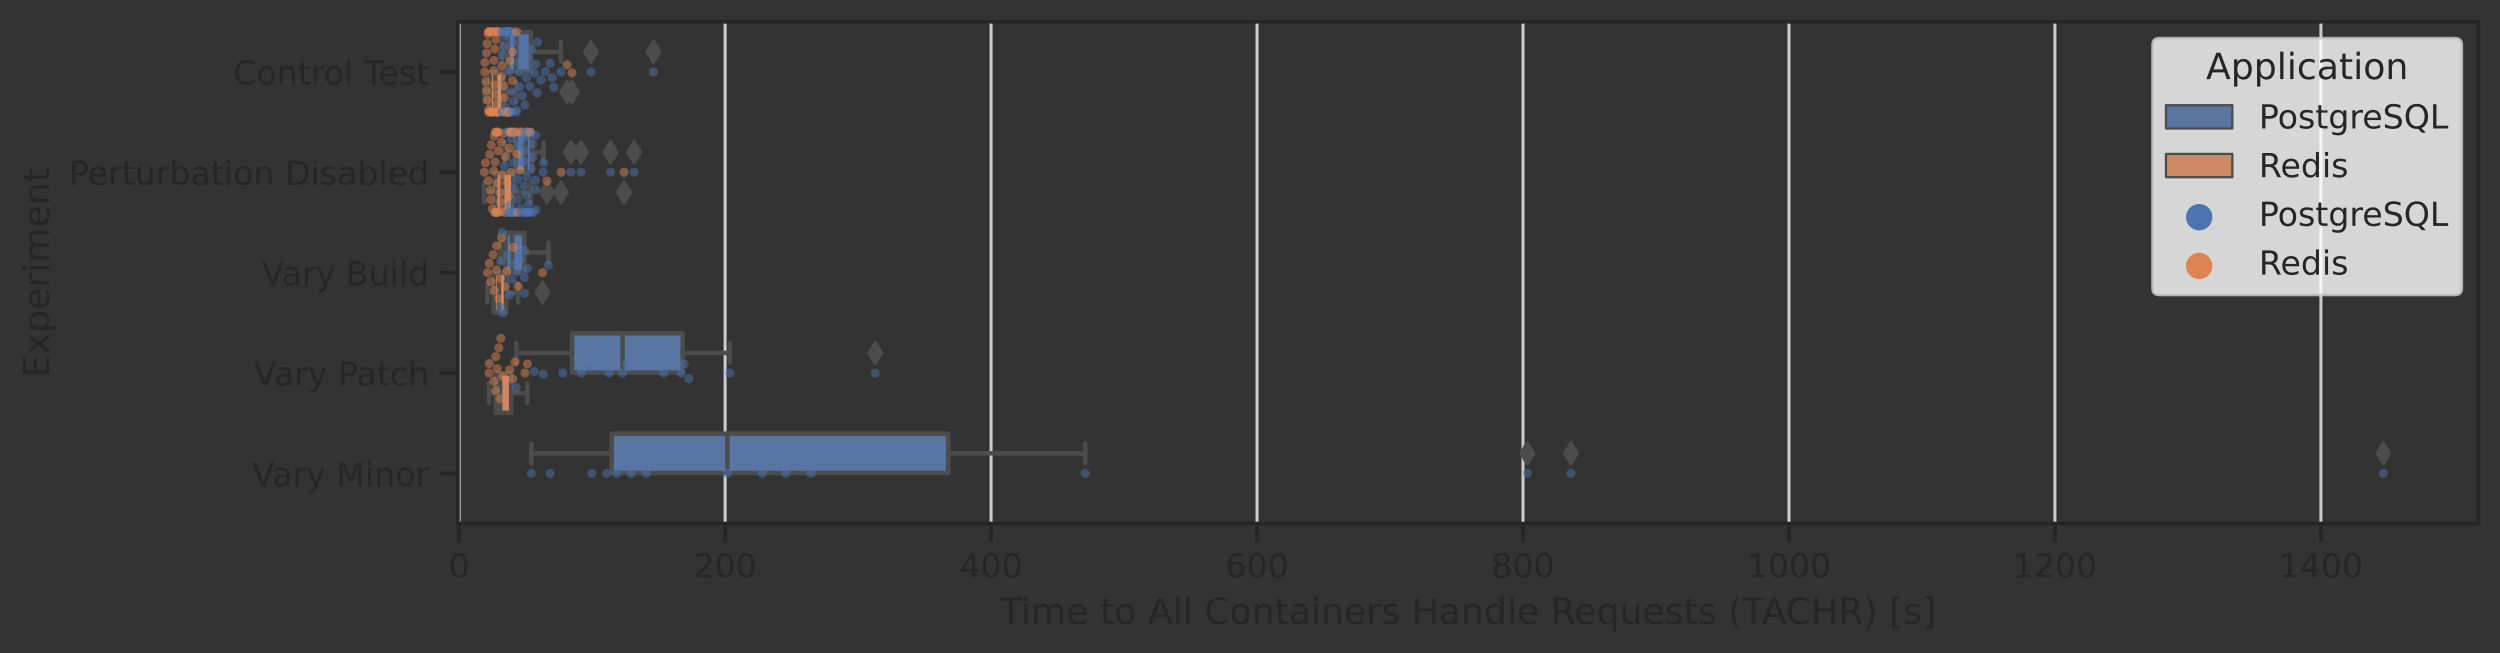 <?xml version="1.0" encoding="utf-8" standalone="no"?>
<!DOCTYPE svg PUBLIC "-//W3C//DTD SVG 1.1//EN"
  "http://www.w3.org/Graphics/SVG/1.1/DTD/svg11.dtd">
<!-- Created with matplotlib (https://matplotlib.org/) -->
<svg height="216.48pt" version="1.1" viewBox="0 0 828.522 216.48" width="828.522pt" xmlns="http://www.w3.org/2000/svg" xmlns:xlink="http://www.w3.org/1999/xlink">
 <rect x="0" y="0" width="828.522" height="216.48" fill="#333333" stroke="none"/>
 <defs>
  <style type="text/css">*{stroke-linecap:butt;stroke-linejoin:round;}</style>
 </defs>
 <g id="figure_1">
  <g id="patch_1">
   <path d="M 0 216.48 
L 828.522 216.48 
L 828.522 0 
L 0 0 
z
" style="fill:none;"/>
  </g>
  <g id="axes_1">
   <g id="patch_2">
    <path d="M 151.722 173.52 
L 821.322 173.52 
L 821.322 7.2 
L 151.722 7.2 
z
" style="fill:none;"/>
   </g>
   <g id="matplotlib.axis_1">
    <g id="xtick_1">
     <g id="line2d_1">
      <path clip-path="url(#pcdd3db880f)" d="M 152.163 173.52 
L 152.163 7.2 
" style="fill:none;stroke:#cccccc;stroke-linecap:round;"/>
     </g>
     <g id="line2d_2">
      <defs>
       <path d="M 0 0 
L 0 6 
" id="m57c4dabc8a" style="stroke:#262626;stroke-width:1.25;"/>
      </defs>
      <g>
       <use style="fill:#262626;stroke:#262626;stroke-width:1.25;" x="152.163" xlink:href="#m57c4dabc8a" y="173.52"/>
      </g>
     </g>
     <g id="text_1">
      <!-- 0 -->
      <g style="fill:#262626;" transform="translate(148.664 191.378)scale(0.11 -0.11)">
       <defs>
        <path d="M 31.781 66.406 
Q 24.172 66.406 20.328 58.906 
Q 16.5 51.422 16.5 36.375 
Q 16.5 21.391 20.328 13.891 
Q 24.172 6.391 31.781 6.391 
Q 39.453 6.391 43.281 13.891 
Q 47.125 21.391 47.125 36.375 
Q 47.125 51.422 43.281 58.906 
Q 39.453 66.406 31.781 66.406 
z
M 31.781 74.219 
Q 44.047 74.219 50.516 64.516 
Q 56.984 54.828 56.984 36.375 
Q 56.984 17.969 50.516 8.266 
Q 44.047 -1.422 31.781 -1.422 
Q 19.531 -1.422 13.062 8.266 
Q 6.594 17.969 6.594 36.375 
Q 6.594 54.828 13.062 64.516 
Q 19.531 74.219 31.781 74.219 
z
" id="DejaVuSans-48"/>
       </defs>
       <use xlink:href="#DejaVuSans-48"/>
      </g>
     </g>
    </g>
    <g id="xtick_2">
     <g id="line2d_3">
      <path clip-path="url(#pcdd3db880f)" d="M 240.306 173.52 
L 240.306 7.2 
" style="fill:none;stroke:#cccccc;stroke-linecap:round;"/>
     </g>
     <g id="line2d_4">
      <g>
       <use style="fill:#262626;stroke:#262626;stroke-width:1.25;" x="240.306" xlink:href="#m57c4dabc8a" y="173.52"/>
      </g>
     </g>
     <g id="text_2">
      <!-- 200 -->
      <g style="fill:#262626;" transform="translate(229.808 191.378)scale(0.11 -0.11)">
       <defs>
        <path d="M 19.188 8.297 
L 53.609 8.297 
L 53.609 0 
L 7.328 0 
L 7.328 8.297 
Q 12.938 14.109 22.625 23.891 
Q 32.328 33.688 34.812 36.531 
Q 39.547 41.844 41.422 45.531 
Q 43.312 49.219 43.312 52.781 
Q 43.312 58.594 39.234 62.25 
Q 35.156 65.922 28.609 65.922 
Q 23.969 65.922 18.812 64.312 
Q 13.672 62.703 7.812 59.422 
L 7.812 69.391 
Q 13.766 71.781 18.938 73 
Q 24.125 74.219 28.422 74.219 
Q 39.75 74.219 46.484 68.547 
Q 53.219 62.891 53.219 53.422 
Q 53.219 48.922 51.531 44.891 
Q 49.859 40.875 45.406 35.406 
Q 44.188 33.984 37.641 27.219 
Q 31.109 20.453 19.188 8.297 
z
" id="DejaVuSans-50"/>
       </defs>
       <use xlink:href="#DejaVuSans-50"/>
       <use x="63.623" xlink:href="#DejaVuSans-48"/>
       <use x="127.246" xlink:href="#DejaVuSans-48"/>
      </g>
     </g>
    </g>
    <g id="xtick_3">
     <g id="line2d_5">
      <path clip-path="url(#pcdd3db880f)" d="M 328.45 173.52 
L 328.45 7.2 
" style="fill:none;stroke:#cccccc;stroke-linecap:round;"/>
     </g>
     <g id="line2d_6">
      <g>
       <use style="fill:#262626;stroke:#262626;stroke-width:1.25;" x="328.45" xlink:href="#m57c4dabc8a" y="173.52"/>
      </g>
     </g>
     <g id="text_3">
      <!-- 400 -->
      <g style="fill:#262626;" transform="translate(317.952 191.378)scale(0.11 -0.11)">
       <defs>
        <path d="M 37.797 64.312 
L 12.891 25.391 
L 37.797 25.391 
z
M 35.203 72.906 
L 47.609 72.906 
L 47.609 25.391 
L 58.016 25.391 
L 58.016 17.188 
L 47.609 17.188 
L 47.609 0 
L 37.797 0 
L 37.797 17.188 
L 4.891 17.188 
L 4.891 26.703 
z
" id="DejaVuSans-52"/>
       </defs>
       <use xlink:href="#DejaVuSans-52"/>
       <use x="63.623" xlink:href="#DejaVuSans-48"/>
       <use x="127.246" xlink:href="#DejaVuSans-48"/>
      </g>
     </g>
    </g>
    <g id="xtick_4">
     <g id="line2d_7">
      <path clip-path="url(#pcdd3db880f)" d="M 416.593 173.52 
L 416.593 7.2 
" style="fill:none;stroke:#cccccc;stroke-linecap:round;"/>
     </g>
     <g id="line2d_8">
      <g>
       <use style="fill:#262626;stroke:#262626;stroke-width:1.25;" x="416.593" xlink:href="#m57c4dabc8a" y="173.52"/>
      </g>
     </g>
     <g id="text_4">
      <!-- 600 -->
      <g style="fill:#262626;" transform="translate(406.095 191.378)scale(0.11 -0.11)">
       <defs>
        <path d="M 33.016 40.375 
Q 26.375 40.375 22.484 35.828 
Q 18.609 31.297 18.609 23.391 
Q 18.609 15.531 22.484 10.953 
Q 26.375 6.391 33.016 6.391 
Q 39.656 6.391 43.531 10.953 
Q 47.406 15.531 47.406 23.391 
Q 47.406 31.297 43.531 35.828 
Q 39.656 40.375 33.016 40.375 
z
M 52.594 71.297 
L 52.594 62.312 
Q 48.875 64.062 45.094 64.984 
Q 41.312 65.922 37.594 65.922 
Q 27.828 65.922 22.672 59.328 
Q 17.531 52.734 16.797 39.406 
Q 19.672 43.656 24.016 45.922 
Q 28.375 48.188 33.594 48.188 
Q 44.578 48.188 50.953 41.516 
Q 57.328 34.859 57.328 23.391 
Q 57.328 12.156 50.688 5.359 
Q 44.047 -1.422 33.016 -1.422 
Q 20.359 -1.422 13.672 8.266 
Q 6.984 17.969 6.984 36.375 
Q 6.984 53.656 15.188 63.938 
Q 23.391 74.219 37.203 74.219 
Q 40.922 74.219 44.703 73.484 
Q 48.484 72.75 52.594 71.297 
z
" id="DejaVuSans-54"/>
       </defs>
       <use xlink:href="#DejaVuSans-54"/>
       <use x="63.623" xlink:href="#DejaVuSans-48"/>
       <use x="127.246" xlink:href="#DejaVuSans-48"/>
      </g>
     </g>
    </g>
    <g id="xtick_5">
     <g id="line2d_9">
      <path clip-path="url(#pcdd3db880f)" d="M 504.736 173.52 
L 504.736 7.2 
" style="fill:none;stroke:#cccccc;stroke-linecap:round;"/>
     </g>
     <g id="line2d_10">
      <g>
       <use style="fill:#262626;stroke:#262626;stroke-width:1.25;" x="504.736" xlink:href="#m57c4dabc8a" y="173.52"/>
      </g>
     </g>
     <g id="text_5">
      <!-- 800 -->
      <g style="fill:#262626;" transform="translate(494.238 191.378)scale(0.11 -0.11)">
       <defs>
        <path d="M 31.781 34.625 
Q 24.75 34.625 20.719 30.859 
Q 16.703 27.094 16.703 20.516 
Q 16.703 13.922 20.719 10.156 
Q 24.75 6.391 31.781 6.391 
Q 38.812 6.391 42.859 10.172 
Q 46.922 13.969 46.922 20.516 
Q 46.922 27.094 42.891 30.859 
Q 38.875 34.625 31.781 34.625 
z
M 21.922 38.812 
Q 15.578 40.375 12.031 44.719 
Q 8.5 49.078 8.5 55.328 
Q 8.5 64.062 14.719 69.141 
Q 20.953 74.219 31.781 74.219 
Q 42.672 74.219 48.875 69.141 
Q 55.078 64.062 55.078 55.328 
Q 55.078 49.078 51.531 44.719 
Q 48 40.375 41.703 38.812 
Q 48.828 37.156 52.797 32.312 
Q 56.781 27.484 56.781 20.516 
Q 56.781 9.906 50.312 4.234 
Q 43.844 -1.422 31.781 -1.422 
Q 19.734 -1.422 13.25 4.234 
Q 6.781 9.906 6.781 20.516 
Q 6.781 27.484 10.781 32.312 
Q 14.797 37.156 21.922 38.812 
z
M 18.312 54.391 
Q 18.312 48.734 21.844 45.562 
Q 25.391 42.391 31.781 42.391 
Q 38.141 42.391 41.719 45.562 
Q 45.312 48.734 45.312 54.391 
Q 45.312 60.062 41.719 63.234 
Q 38.141 66.406 31.781 66.406 
Q 25.391 66.406 21.844 63.234 
Q 18.312 60.062 18.312 54.391 
z
" id="DejaVuSans-56"/>
       </defs>
       <use xlink:href="#DejaVuSans-56"/>
       <use x="63.623" xlink:href="#DejaVuSans-48"/>
       <use x="127.246" xlink:href="#DejaVuSans-48"/>
      </g>
     </g>
    </g>
    <g id="xtick_6">
     <g id="line2d_11">
      <path clip-path="url(#pcdd3db880f)" d="M 592.88 173.52 
L 592.88 7.2 
" style="fill:none;stroke:#cccccc;stroke-linecap:round;"/>
     </g>
     <g id="line2d_12">
      <g>
       <use style="fill:#262626;stroke:#262626;stroke-width:1.25;" x="592.88" xlink:href="#m57c4dabc8a" y="173.52"/>
      </g>
     </g>
     <g id="text_6">
      <!-- 1000 -->
      <g style="fill:#262626;" transform="translate(578.882 191.378)scale(0.11 -0.11)">
       <defs>
        <path d="M 12.406 8.297 
L 28.516 8.297 
L 28.516 63.922 
L 10.984 60.406 
L 10.984 69.391 
L 28.422 72.906 
L 38.281 72.906 
L 38.281 8.297 
L 54.391 8.297 
L 54.391 0 
L 12.406 0 
z
" id="DejaVuSans-49"/>
       </defs>
       <use xlink:href="#DejaVuSans-49"/>
       <use x="63.623" xlink:href="#DejaVuSans-48"/>
       <use x="127.246" xlink:href="#DejaVuSans-48"/>
       <use x="190.869" xlink:href="#DejaVuSans-48"/>
      </g>
     </g>
    </g>
    <g id="xtick_7">
     <g id="line2d_13">
      <path clip-path="url(#pcdd3db880f)" d="M 681.023 173.52 
L 681.023 7.2 
" style="fill:none;stroke:#cccccc;stroke-linecap:round;"/>
     </g>
     <g id="line2d_14">
      <g>
       <use style="fill:#262626;stroke:#262626;stroke-width:1.25;" x="681.023" xlink:href="#m57c4dabc8a" y="173.52"/>
      </g>
     </g>
     <g id="text_7">
      <!-- 1200 -->
      <g style="fill:#262626;" transform="translate(667.026 191.378)scale(0.11 -0.11)">
       <use xlink:href="#DejaVuSans-49"/>
       <use x="63.623" xlink:href="#DejaVuSans-50"/>
       <use x="127.246" xlink:href="#DejaVuSans-48"/>
       <use x="190.869" xlink:href="#DejaVuSans-48"/>
      </g>
     </g>
    </g>
    <g id="xtick_8">
     <g id="line2d_15">
      <path clip-path="url(#pcdd3db880f)" d="M 769.167 173.52 
L 769.167 7.2 
" style="fill:none;stroke:#cccccc;stroke-linecap:round;"/>
     </g>
     <g id="line2d_16">
      <g>
       <use style="fill:#262626;stroke:#262626;stroke-width:1.25;" x="769.167" xlink:href="#m57c4dabc8a" y="173.52"/>
      </g>
     </g>
     <g id="text_8">
      <!-- 1400 -->
      <g style="fill:#262626;" transform="translate(755.169 191.378)scale(0.11 -0.11)">
       <use xlink:href="#DejaVuSans-49"/>
       <use x="63.623" xlink:href="#DejaVuSans-52"/>
       <use x="127.246" xlink:href="#DejaVuSans-48"/>
       <use x="190.869" xlink:href="#DejaVuSans-48"/>
      </g>
     </g>
    </g>
    <g id="text_9">
     <!-- Time to All Containers Handle Requests (TACHR) [s] -->
     <g style="fill:#262626;" transform="translate(331.37 206.784)scale(0.12 -0.12)">
      <defs>
       <path d="M -0.297 72.906 
L 61.375 72.906 
L 61.375 64.594 
L 35.5 64.594 
L 35.5 0 
L 25.594 0 
L 25.594 64.594 
L -0.297 64.594 
z
" id="DejaVuSans-84"/>
       <path d="M 9.422 54.688 
L 18.406 54.688 
L 18.406 0 
L 9.422 0 
z
M 9.422 75.984 
L 18.406 75.984 
L 18.406 64.594 
L 9.422 64.594 
z
" id="DejaVuSans-105"/>
       <path d="M 52 44.188 
Q 55.375 50.25 60.062 53.125 
Q 64.75 56 71.094 56 
Q 79.641 56 84.281 50.016 
Q 88.922 44.047 88.922 33.016 
L 88.922 0 
L 79.891 0 
L 79.891 32.719 
Q 79.891 40.578 77.094 44.375 
Q 74.312 48.188 68.609 48.188 
Q 61.625 48.188 57.562 43.547 
Q 53.516 38.922 53.516 30.906 
L 53.516 0 
L 44.484 0 
L 44.484 32.719 
Q 44.484 40.625 41.703 44.406 
Q 38.922 48.188 33.109 48.188 
Q 26.219 48.188 22.156 43.531 
Q 18.109 38.875 18.109 30.906 
L 18.109 0 
L 9.078 0 
L 9.078 54.688 
L 18.109 54.688 
L 18.109 46.188 
Q 21.188 51.219 25.484 53.609 
Q 29.781 56 35.688 56 
Q 41.656 56 45.828 52.969 
Q 50 49.953 52 44.188 
z
" id="DejaVuSans-109"/>
       <path d="M 56.203 29.594 
L 56.203 25.203 
L 14.891 25.203 
Q 15.484 15.922 20.484 11.062 
Q 25.484 6.203 34.422 6.203 
Q 39.594 6.203 44.453 7.469 
Q 49.312 8.734 54.109 11.281 
L 54.109 2.781 
Q 49.266 0.734 44.188 -0.344 
Q 39.109 -1.422 33.891 -1.422 
Q 20.797 -1.422 13.156 6.188 
Q 5.516 13.812 5.516 26.812 
Q 5.516 40.234 12.766 48.109 
Q 20.016 56 32.328 56 
Q 43.359 56 49.781 48.891 
Q 56.203 41.797 56.203 29.594 
z
M 47.219 32.234 
Q 47.125 39.594 43.094 43.984 
Q 39.062 48.391 32.422 48.391 
Q 24.906 48.391 20.391 44.141 
Q 15.875 39.891 15.188 32.172 
z
" id="DejaVuSans-101"/>
       <path id="DejaVuSans-32"/>
       <path d="M 18.312 70.219 
L 18.312 54.688 
L 36.812 54.688 
L 36.812 47.703 
L 18.312 47.703 
L 18.312 18.016 
Q 18.312 11.328 20.141 9.422 
Q 21.969 7.516 27.594 7.516 
L 36.812 7.516 
L 36.812 0 
L 27.594 0 
Q 17.188 0 13.234 3.875 
Q 9.281 7.766 9.281 18.016 
L 9.281 47.703 
L 2.688 47.703 
L 2.688 54.688 
L 9.281 54.688 
L 9.281 70.219 
z
" id="DejaVuSans-116"/>
       <path d="M 30.609 48.391 
Q 23.391 48.391 19.188 42.75 
Q 14.984 37.109 14.984 27.297 
Q 14.984 17.484 19.156 11.844 
Q 23.344 6.203 30.609 6.203 
Q 37.797 6.203 41.984 11.859 
Q 46.188 17.531 46.188 27.297 
Q 46.188 37.016 41.984 42.703 
Q 37.797 48.391 30.609 48.391 
z
M 30.609 56 
Q 42.328 56 49.016 48.375 
Q 55.719 40.766 55.719 27.297 
Q 55.719 13.875 49.016 6.219 
Q 42.328 -1.422 30.609 -1.422 
Q 18.844 -1.422 12.172 6.219 
Q 5.516 13.875 5.516 27.297 
Q 5.516 40.766 12.172 48.375 
Q 18.844 56 30.609 56 
z
" id="DejaVuSans-111"/>
       <path d="M 34.188 63.188 
L 20.797 26.906 
L 47.609 26.906 
z
M 28.609 72.906 
L 39.797 72.906 
L 67.578 0 
L 57.328 0 
L 50.688 18.703 
L 17.828 18.703 
L 11.188 0 
L 0.781 0 
z
" id="DejaVuSans-65"/>
       <path d="M 9.422 75.984 
L 18.406 75.984 
L 18.406 0 
L 9.422 0 
z
" id="DejaVuSans-108"/>
       <path d="M 64.406 67.281 
L 64.406 56.891 
Q 59.422 61.531 53.781 63.812 
Q 48.141 66.109 41.797 66.109 
Q 29.297 66.109 22.656 58.469 
Q 16.016 50.828 16.016 36.375 
Q 16.016 21.969 22.656 14.328 
Q 29.297 6.688 41.797 6.688 
Q 48.141 6.688 53.781 8.984 
Q 59.422 11.281 64.406 15.922 
L 64.406 5.609 
Q 59.234 2.094 53.438 0.328 
Q 47.656 -1.422 41.219 -1.422 
Q 24.656 -1.422 15.125 8.703 
Q 5.609 18.844 5.609 36.375 
Q 5.609 53.953 15.125 64.078 
Q 24.656 74.219 41.219 74.219 
Q 47.75 74.219 53.531 72.484 
Q 59.328 70.75 64.406 67.281 
z
" id="DejaVuSans-67"/>
       <path d="M 54.891 33.016 
L 54.891 0 
L 45.906 0 
L 45.906 32.719 
Q 45.906 40.484 42.875 44.328 
Q 39.844 48.188 33.797 48.188 
Q 26.516 48.188 22.312 43.547 
Q 18.109 38.922 18.109 30.906 
L 18.109 0 
L 9.078 0 
L 9.078 54.688 
L 18.109 54.688 
L 18.109 46.188 
Q 21.344 51.125 25.703 53.562 
Q 30.078 56 35.797 56 
Q 45.219 56 50.047 50.172 
Q 54.891 44.344 54.891 33.016 
z
" id="DejaVuSans-110"/>
       <path d="M 34.281 27.484 
Q 23.391 27.484 19.188 25 
Q 14.984 22.516 14.984 16.5 
Q 14.984 11.719 18.141 8.906 
Q 21.297 6.109 26.703 6.109 
Q 34.188 6.109 38.703 11.406 
Q 43.219 16.703 43.219 25.484 
L 43.219 27.484 
z
M 52.203 31.203 
L 52.203 0 
L 43.219 0 
L 43.219 8.297 
Q 40.141 3.328 35.547 0.953 
Q 30.953 -1.422 24.312 -1.422 
Q 15.922 -1.422 10.953 3.297 
Q 6 8.016 6 15.922 
Q 6 25.141 12.172 29.828 
Q 18.359 34.516 30.609 34.516 
L 43.219 34.516 
L 43.219 35.406 
Q 43.219 41.609 39.141 45 
Q 35.062 48.391 27.688 48.391 
Q 23 48.391 18.547 47.266 
Q 14.109 46.141 10.016 43.891 
L 10.016 52.203 
Q 14.938 54.109 19.578 55.047 
Q 24.219 56 28.609 56 
Q 40.484 56 46.344 49.844 
Q 52.203 43.703 52.203 31.203 
z
" id="DejaVuSans-97"/>
       <path d="M 41.109 46.297 
Q 39.594 47.172 37.812 47.578 
Q 36.031 48 33.891 48 
Q 26.266 48 22.188 43.047 
Q 18.109 38.094 18.109 28.812 
L 18.109 0 
L 9.078 0 
L 9.078 54.688 
L 18.109 54.688 
L 18.109 46.188 
Q 20.953 51.172 25.484 53.578 
Q 30.031 56 36.531 56 
Q 37.453 56 38.578 55.875 
Q 39.703 55.766 41.062 55.516 
z
" id="DejaVuSans-114"/>
       <path d="M 44.281 53.078 
L 44.281 44.578 
Q 40.484 46.531 36.375 47.5 
Q 32.281 48.484 27.875 48.484 
Q 21.188 48.484 17.844 46.438 
Q 14.5 44.391 14.5 40.281 
Q 14.5 37.156 16.891 35.375 
Q 19.281 33.594 26.516 31.984 
L 29.594 31.297 
Q 39.156 29.25 43.188 25.516 
Q 47.219 21.781 47.219 15.094 
Q 47.219 7.469 41.188 3.016 
Q 35.156 -1.422 24.609 -1.422 
Q 20.219 -1.422 15.453 -0.562 
Q 10.688 0.297 5.422 2 
L 5.422 11.281 
Q 10.406 8.688 15.234 7.391 
Q 20.062 6.109 24.812 6.109 
Q 31.156 6.109 34.562 8.281 
Q 37.984 10.453 37.984 14.406 
Q 37.984 18.062 35.516 20.016 
Q 33.062 21.969 24.703 23.781 
L 21.578 24.516 
Q 13.234 26.266 9.516 29.906 
Q 5.812 33.547 5.812 39.891 
Q 5.812 47.609 11.281 51.797 
Q 16.75 56 26.812 56 
Q 31.781 56 36.172 55.266 
Q 40.578 54.547 44.281 53.078 
z
" id="DejaVuSans-115"/>
       <path d="M 9.812 72.906 
L 19.672 72.906 
L 19.672 43.016 
L 55.516 43.016 
L 55.516 72.906 
L 65.375 72.906 
L 65.375 0 
L 55.516 0 
L 55.516 34.719 
L 19.672 34.719 
L 19.672 0 
L 9.812 0 
z
" id="DejaVuSans-72"/>
       <path d="M 45.406 46.391 
L 45.406 75.984 
L 54.391 75.984 
L 54.391 0 
L 45.406 0 
L 45.406 8.203 
Q 42.578 3.328 38.25 0.953 
Q 33.938 -1.422 27.875 -1.422 
Q 17.969 -1.422 11.734 6.484 
Q 5.516 14.406 5.516 27.297 
Q 5.516 40.188 11.734 48.094 
Q 17.969 56 27.875 56 
Q 33.938 56 38.25 53.625 
Q 42.578 51.266 45.406 46.391 
z
M 14.797 27.297 
Q 14.797 17.391 18.875 11.75 
Q 22.953 6.109 30.078 6.109 
Q 37.203 6.109 41.297 11.75 
Q 45.406 17.391 45.406 27.297 
Q 45.406 37.203 41.297 42.844 
Q 37.203 48.484 30.078 48.484 
Q 22.953 48.484 18.875 42.844 
Q 14.797 37.203 14.797 27.297 
z
" id="DejaVuSans-100"/>
       <path d="M 44.391 34.188 
Q 47.562 33.109 50.562 29.594 
Q 53.562 26.078 56.594 19.922 
L 66.609 0 
L 56 0 
L 46.688 18.703 
Q 43.062 26.031 39.672 28.422 
Q 36.281 30.812 30.422 30.812 
L 19.672 30.812 
L 19.672 0 
L 9.812 0 
L 9.812 72.906 
L 32.078 72.906 
Q 44.578 72.906 50.734 67.672 
Q 56.891 62.453 56.891 51.906 
Q 56.891 45.016 53.688 40.469 
Q 50.484 35.938 44.391 34.188 
z
M 19.672 64.797 
L 19.672 38.922 
L 32.078 38.922 
Q 39.203 38.922 42.844 42.219 
Q 46.484 45.516 46.484 51.906 
Q 46.484 58.297 42.844 61.547 
Q 39.203 64.797 32.078 64.797 
z
" id="DejaVuSans-82"/>
       <path d="M 14.797 27.297 
Q 14.797 17.391 18.875 11.75 
Q 22.953 6.109 30.078 6.109 
Q 37.203 6.109 41.297 11.75 
Q 45.406 17.391 45.406 27.297 
Q 45.406 37.203 41.297 42.844 
Q 37.203 48.484 30.078 48.484 
Q 22.953 48.484 18.875 42.844 
Q 14.797 37.203 14.797 27.297 
z
M 45.406 8.203 
Q 42.578 3.328 38.25 0.953 
Q 33.938 -1.422 27.875 -1.422 
Q 17.969 -1.422 11.734 6.484 
Q 5.516 14.406 5.516 27.297 
Q 5.516 40.188 11.734 48.094 
Q 17.969 56 27.875 56 
Q 33.938 56 38.25 53.625 
Q 42.578 51.266 45.406 46.391 
L 45.406 54.688 
L 54.391 54.688 
L 54.391 -20.797 
L 45.406 -20.797 
z
" id="DejaVuSans-113"/>
       <path d="M 8.5 21.578 
L 8.5 54.688 
L 17.484 54.688 
L 17.484 21.922 
Q 17.484 14.156 20.5 10.266 
Q 23.531 6.391 29.594 6.391 
Q 36.859 6.391 41.078 11.031 
Q 45.312 15.672 45.312 23.688 
L 45.312 54.688 
L 54.297 54.688 
L 54.297 0 
L 45.312 0 
L 45.312 8.406 
Q 42.047 3.422 37.719 1 
Q 33.406 -1.422 27.688 -1.422 
Q 18.266 -1.422 13.375 4.438 
Q 8.5 10.297 8.5 21.578 
z
M 31.109 56 
z
" id="DejaVuSans-117"/>
       <path d="M 31 75.875 
Q 24.469 64.656 21.281 53.656 
Q 18.109 42.672 18.109 31.391 
Q 18.109 20.125 21.312 9.062 
Q 24.516 -2 31 -13.188 
L 23.188 -13.188 
Q 15.875 -1.703 12.234 9.375 
Q 8.594 20.453 8.594 31.391 
Q 8.594 42.281 12.203 53.312 
Q 15.828 64.359 23.188 75.875 
z
" id="DejaVuSans-40"/>
       <path d="M 8.016 75.875 
L 15.828 75.875 
Q 23.141 64.359 26.781 53.312 
Q 30.422 42.281 30.422 31.391 
Q 30.422 20.453 26.781 9.375 
Q 23.141 -1.703 15.828 -13.188 
L 8.016 -13.188 
Q 14.5 -2 17.703 9.062 
Q 20.906 20.125 20.906 31.391 
Q 20.906 42.672 17.703 53.656 
Q 14.5 64.656 8.016 75.875 
z
" id="DejaVuSans-41"/>
       <path d="M 8.594 75.984 
L 29.297 75.984 
L 29.297 69 
L 17.578 69 
L 17.578 -6.203 
L 29.297 -6.203 
L 29.297 -13.188 
L 8.594 -13.188 
z
" id="DejaVuSans-91"/>
       <path d="M 30.422 75.984 
L 30.422 -13.188 
L 9.719 -13.188 
L 9.719 -6.203 
L 21.391 -6.203 
L 21.391 69 
L 9.719 69 
L 9.719 75.984 
z
" id="DejaVuSans-93"/>
      </defs>
      <use xlink:href="#DejaVuSans-84"/>
      <use x="57.959" xlink:href="#DejaVuSans-105"/>
      <use x="85.742" xlink:href="#DejaVuSans-109"/>
      <use x="183.154" xlink:href="#DejaVuSans-101"/>
      <use x="244.678" xlink:href="#DejaVuSans-32"/>
      <use x="276.465" xlink:href="#DejaVuSans-116"/>
      <use x="315.674" xlink:href="#DejaVuSans-111"/>
      <use x="376.855" xlink:href="#DejaVuSans-32"/>
      <use x="408.643" xlink:href="#DejaVuSans-65"/>
      <use x="477.051" xlink:href="#DejaVuSans-108"/>
      <use x="504.834" xlink:href="#DejaVuSans-108"/>
      <use x="532.617" xlink:href="#DejaVuSans-32"/>
      <use x="564.404" xlink:href="#DejaVuSans-67"/>
      <use x="634.229" xlink:href="#DejaVuSans-111"/>
      <use x="695.41" xlink:href="#DejaVuSans-110"/>
      <use x="758.789" xlink:href="#DejaVuSans-116"/>
      <use x="797.998" xlink:href="#DejaVuSans-97"/>
      <use x="859.277" xlink:href="#DejaVuSans-105"/>
      <use x="887.061" xlink:href="#DejaVuSans-110"/>
      <use x="950.439" xlink:href="#DejaVuSans-101"/>
      <use x="1011.963" xlink:href="#DejaVuSans-114"/>
      <use x="1053.076" xlink:href="#DejaVuSans-115"/>
      <use x="1105.176" xlink:href="#DejaVuSans-32"/>
      <use x="1136.963" xlink:href="#DejaVuSans-72"/>
      <use x="1212.158" xlink:href="#DejaVuSans-97"/>
      <use x="1273.438" xlink:href="#DejaVuSans-110"/>
      <use x="1336.816" xlink:href="#DejaVuSans-100"/>
      <use x="1400.293" xlink:href="#DejaVuSans-108"/>
      <use x="1428.076" xlink:href="#DejaVuSans-101"/>
      <use x="1489.6" xlink:href="#DejaVuSans-32"/>
      <use x="1521.387" xlink:href="#DejaVuSans-82"/>
      <use x="1586.369" xlink:href="#DejaVuSans-101"/>
      <use x="1647.893" xlink:href="#DejaVuSans-113"/>
      <use x="1711.369" xlink:href="#DejaVuSans-117"/>
      <use x="1774.748" xlink:href="#DejaVuSans-101"/>
      <use x="1836.271" xlink:href="#DejaVuSans-115"/>
      <use x="1888.371" xlink:href="#DejaVuSans-116"/>
      <use x="1927.58" xlink:href="#DejaVuSans-115"/>
      <use x="1979.68" xlink:href="#DejaVuSans-32"/>
      <use x="2011.467" xlink:href="#DejaVuSans-40"/>
      <use x="2050.48" xlink:href="#DejaVuSans-84"/>
      <use x="2103.814" xlink:href="#DejaVuSans-65"/>
      <use x="2170.473" xlink:href="#DejaVuSans-67"/>
      <use x="2240.297" xlink:href="#DejaVuSans-72"/>
      <use x="2315.492" xlink:href="#DejaVuSans-82"/>
      <use x="2384.975" xlink:href="#DejaVuSans-41"/>
      <use x="2423.988" xlink:href="#DejaVuSans-32"/>
      <use x="2455.775" xlink:href="#DejaVuSans-91"/>
      <use x="2494.789" xlink:href="#DejaVuSans-115"/>
      <use x="2546.889" xlink:href="#DejaVuSans-93"/>
     </g>
    </g>
   </g>
   <g id="matplotlib.axis_2">
    <g id="ytick_1">
     <g id="line2d_17">
      <defs>
       <path d="M 0 0 
L -6 0 
" id="mb61558eaa7" style="stroke:#262626;stroke-width:1.25;"/>
      </defs>
      <g>
       <use style="fill:#262626;stroke:#262626;stroke-width:1.25;" x="151.722" xlink:href="#mb61558eaa7" y="23.832"/>
      </g>
     </g>
     <g id="text_10">
      <!-- Control Test -->
      <g style="fill:#262626;" transform="translate(77.31 28.011)scale(0.11 -0.11)">
       <use xlink:href="#DejaVuSans-67"/>
       <use x="69.824" xlink:href="#DejaVuSans-111"/>
       <use x="131.006" xlink:href="#DejaVuSans-110"/>
       <use x="194.385" xlink:href="#DejaVuSans-116"/>
       <use x="233.594" xlink:href="#DejaVuSans-114"/>
       <use x="272.457" xlink:href="#DejaVuSans-111"/>
       <use x="333.639" xlink:href="#DejaVuSans-108"/>
       <use x="361.422" xlink:href="#DejaVuSans-32"/>
       <use x="393.209" xlink:href="#DejaVuSans-84"/>
       <use x="437.293" xlink:href="#DejaVuSans-101"/>
       <use x="498.816" xlink:href="#DejaVuSans-115"/>
       <use x="550.916" xlink:href="#DejaVuSans-116"/>
      </g>
     </g>
    </g>
    <g id="ytick_2">
     <g id="line2d_18">
      <g>
       <use style="fill:#262626;stroke:#262626;stroke-width:1.25;" x="151.722" xlink:href="#mb61558eaa7" y="57.096"/>
      </g>
     </g>
     <g id="text_11">
      <!-- Perturbation Disabled -->
      <g style="fill:#262626;" transform="translate(22.814 61.275)scale(0.11 -0.11)">
       <defs>
        <path d="M 19.672 64.797 
L 19.672 37.406 
L 32.078 37.406 
Q 38.969 37.406 42.719 40.969 
Q 46.484 44.531 46.484 51.125 
Q 46.484 57.672 42.719 61.234 
Q 38.969 64.797 32.078 64.797 
z
M 9.812 72.906 
L 32.078 72.906 
Q 44.344 72.906 50.609 67.359 
Q 56.891 61.812 56.891 51.125 
Q 56.891 40.328 50.609 34.812 
Q 44.344 29.297 32.078 29.297 
L 19.672 29.297 
L 19.672 0 
L 9.812 0 
z
" id="DejaVuSans-80"/>
        <path d="M 48.688 27.297 
Q 48.688 37.203 44.609 42.844 
Q 40.531 48.484 33.406 48.484 
Q 26.266 48.484 22.188 42.844 
Q 18.109 37.203 18.109 27.297 
Q 18.109 17.391 22.188 11.75 
Q 26.266 6.109 33.406 6.109 
Q 40.531 6.109 44.609 11.75 
Q 48.688 17.391 48.688 27.297 
z
M 18.109 46.391 
Q 20.953 51.266 25.266 53.625 
Q 29.594 56 35.594 56 
Q 45.562 56 51.781 48.094 
Q 58.016 40.188 58.016 27.297 
Q 58.016 14.406 51.781 6.484 
Q 45.562 -1.422 35.594 -1.422 
Q 29.594 -1.422 25.266 0.953 
Q 20.953 3.328 18.109 8.203 
L 18.109 0 
L 9.078 0 
L 9.078 75.984 
L 18.109 75.984 
z
" id="DejaVuSans-98"/>
        <path d="M 19.672 64.797 
L 19.672 8.109 
L 31.594 8.109 
Q 46.688 8.109 53.688 14.938 
Q 60.688 21.781 60.688 36.531 
Q 60.688 51.172 53.688 57.984 
Q 46.688 64.797 31.594 64.797 
z
M 9.812 72.906 
L 30.078 72.906 
Q 51.266 72.906 61.172 64.094 
Q 71.094 55.281 71.094 36.531 
Q 71.094 17.672 61.125 8.828 
Q 51.172 0 30.078 0 
L 9.812 0 
z
" id="DejaVuSans-68"/>
       </defs>
       <use xlink:href="#DejaVuSans-80"/>
       <use x="56.678" xlink:href="#DejaVuSans-101"/>
       <use x="118.201" xlink:href="#DejaVuSans-114"/>
       <use x="159.314" xlink:href="#DejaVuSans-116"/>
       <use x="198.523" xlink:href="#DejaVuSans-117"/>
       <use x="261.902" xlink:href="#DejaVuSans-114"/>
       <use x="303.016" xlink:href="#DejaVuSans-98"/>
       <use x="366.492" xlink:href="#DejaVuSans-97"/>
       <use x="427.771" xlink:href="#DejaVuSans-116"/>
       <use x="466.98" xlink:href="#DejaVuSans-105"/>
       <use x="494.764" xlink:href="#DejaVuSans-111"/>
       <use x="555.945" xlink:href="#DejaVuSans-110"/>
       <use x="619.324" xlink:href="#DejaVuSans-32"/>
       <use x="651.111" xlink:href="#DejaVuSans-68"/>
       <use x="728.113" xlink:href="#DejaVuSans-105"/>
       <use x="755.896" xlink:href="#DejaVuSans-115"/>
       <use x="807.996" xlink:href="#DejaVuSans-97"/>
       <use x="869.275" xlink:href="#DejaVuSans-98"/>
       <use x="932.752" xlink:href="#DejaVuSans-108"/>
       <use x="960.535" xlink:href="#DejaVuSans-101"/>
       <use x="1022.059" xlink:href="#DejaVuSans-100"/>
      </g>
     </g>
    </g>
    <g id="ytick_3">
     <g id="line2d_19">
      <g>
       <use style="fill:#262626;stroke:#262626;stroke-width:1.25;" x="151.722" xlink:href="#mb61558eaa7" y="90.36"/>
      </g>
     </g>
     <g id="text_12">
      <!-- Vary Build -->
      <g style="fill:#262626;" transform="translate(86.667 94.539)scale(0.11 -0.11)">
       <defs>
        <path d="M 28.609 0 
L 0.781 72.906 
L 11.078 72.906 
L 34.188 11.531 
L 57.328 72.906 
L 67.578 72.906 
L 39.797 0 
z
" id="DejaVuSans-86"/>
        <path d="M 32.172 -5.078 
Q 28.375 -14.844 24.75 -17.812 
Q 21.141 -20.797 15.094 -20.797 
L 7.906 -20.797 
L 7.906 -13.281 
L 13.188 -13.281 
Q 16.891 -13.281 18.938 -11.516 
Q 21 -9.766 23.484 -3.219 
L 25.094 0.875 
L 2.984 54.688 
L 12.5 54.688 
L 29.594 11.922 
L 46.688 54.688 
L 56.203 54.688 
z
" id="DejaVuSans-121"/>
        <path d="M 19.672 34.812 
L 19.672 8.109 
L 35.5 8.109 
Q 43.453 8.109 47.281 11.406 
Q 51.125 14.703 51.125 21.484 
Q 51.125 28.328 47.281 31.562 
Q 43.453 34.812 35.5 34.812 
z
M 19.672 64.797 
L 19.672 42.828 
L 34.281 42.828 
Q 41.5 42.828 45.031 45.531 
Q 48.578 48.25 48.578 53.812 
Q 48.578 59.328 45.031 62.062 
Q 41.5 64.797 34.281 64.797 
z
M 9.812 72.906 
L 35.016 72.906 
Q 46.297 72.906 52.391 68.219 
Q 58.5 63.531 58.5 54.891 
Q 58.5 48.188 55.375 44.234 
Q 52.25 40.281 46.188 39.312 
Q 53.469 37.75 57.5 32.781 
Q 61.531 27.828 61.531 20.406 
Q 61.531 10.641 54.891 5.312 
Q 48.25 0 35.984 0 
L 9.812 0 
z
" id="DejaVuSans-66"/>
       </defs>
       <use xlink:href="#DejaVuSans-86"/>
       <use x="60.658" xlink:href="#DejaVuSans-97"/>
       <use x="121.938" xlink:href="#DejaVuSans-114"/>
       <use x="163.051" xlink:href="#DejaVuSans-121"/>
       <use x="222.23" xlink:href="#DejaVuSans-32"/>
       <use x="254.018" xlink:href="#DejaVuSans-66"/>
       <use x="322.621" xlink:href="#DejaVuSans-117"/>
       <use x="386" xlink:href="#DejaVuSans-105"/>
       <use x="413.783" xlink:href="#DejaVuSans-108"/>
       <use x="441.566" xlink:href="#DejaVuSans-100"/>
      </g>
     </g>
    </g>
    <g id="ytick_4">
     <g id="line2d_20">
      <g>
       <use style="fill:#262626;stroke:#262626;stroke-width:1.25;" x="151.722" xlink:href="#mb61558eaa7" y="123.624"/>
      </g>
     </g>
     <g id="text_13">
      <!-- Vary Patch -->
      <g style="fill:#262626;" transform="translate(84.07 127.803)scale(0.11 -0.11)">
       <defs>
        <path d="M 48.781 52.594 
L 48.781 44.188 
Q 44.969 46.297 41.141 47.344 
Q 37.312 48.391 33.406 48.391 
Q 24.656 48.391 19.812 42.844 
Q 14.984 37.312 14.984 27.297 
Q 14.984 17.281 19.812 11.734 
Q 24.656 6.203 33.406 6.203 
Q 37.312 6.203 41.141 7.25 
Q 44.969 8.297 48.781 10.406 
L 48.781 2.094 
Q 45.016 0.344 40.984 -0.531 
Q 36.969 -1.422 32.422 -1.422 
Q 20.062 -1.422 12.781 6.344 
Q 5.516 14.109 5.516 27.297 
Q 5.516 40.672 12.859 48.328 
Q 20.219 56 33.016 56 
Q 37.156 56 41.109 55.141 
Q 45.062 54.297 48.781 52.594 
z
" id="DejaVuSans-99"/>
        <path d="M 54.891 33.016 
L 54.891 0 
L 45.906 0 
L 45.906 32.719 
Q 45.906 40.484 42.875 44.328 
Q 39.844 48.188 33.797 48.188 
Q 26.516 48.188 22.312 43.547 
Q 18.109 38.922 18.109 30.906 
L 18.109 0 
L 9.078 0 
L 9.078 75.984 
L 18.109 75.984 
L 18.109 46.188 
Q 21.344 51.125 25.703 53.562 
Q 30.078 56 35.797 56 
Q 45.219 56 50.047 50.172 
Q 54.891 44.344 54.891 33.016 
z
" id="DejaVuSans-104"/>
       </defs>
       <use xlink:href="#DejaVuSans-86"/>
       <use x="60.658" xlink:href="#DejaVuSans-97"/>
       <use x="121.938" xlink:href="#DejaVuSans-114"/>
       <use x="163.051" xlink:href="#DejaVuSans-121"/>
       <use x="222.23" xlink:href="#DejaVuSans-32"/>
       <use x="254.018" xlink:href="#DejaVuSans-80"/>
       <use x="309.82" xlink:href="#DejaVuSans-97"/>
       <use x="371.1" xlink:href="#DejaVuSans-116"/>
       <use x="410.309" xlink:href="#DejaVuSans-99"/>
       <use x="465.289" xlink:href="#DejaVuSans-104"/>
      </g>
     </g>
    </g>
    <g id="ytick_5">
     <g id="line2d_21">
      <g>
       <use style="fill:#262626;stroke:#262626;stroke-width:1.25;" x="151.722" xlink:href="#mb61558eaa7" y="156.888"/>
      </g>
     </g>
     <g id="text_14">
      <!-- Vary Minor -->
      <g style="fill:#262626;" transform="translate(83.51 161.067)scale(0.11 -0.11)">
       <defs>
        <path d="M 9.812 72.906 
L 24.516 72.906 
L 43.109 23.297 
L 61.812 72.906 
L 76.516 72.906 
L 76.516 0 
L 66.891 0 
L 66.891 64.016 
L 48.094 14.016 
L 38.188 14.016 
L 19.391 64.016 
L 19.391 0 
L 9.812 0 
z
" id="DejaVuSans-77"/>
       </defs>
       <use xlink:href="#DejaVuSans-86"/>
       <use x="60.658" xlink:href="#DejaVuSans-97"/>
       <use x="121.938" xlink:href="#DejaVuSans-114"/>
       <use x="163.051" xlink:href="#DejaVuSans-121"/>
       <use x="222.23" xlink:href="#DejaVuSans-32"/>
       <use x="254.018" xlink:href="#DejaVuSans-77"/>
       <use x="340.297" xlink:href="#DejaVuSans-105"/>
       <use x="368.08" xlink:href="#DejaVuSans-110"/>
       <use x="431.459" xlink:href="#DejaVuSans-111"/>
       <use x="492.641" xlink:href="#DejaVuSans-114"/>
      </g>
     </g>
    </g>
    <g id="text_15">
     <!-- Experiment -->
     <g style="fill:#262626;" transform="translate(16.318 125.028)rotate(-90)scale(0.12 -0.12)">
      <defs>
       <path d="M 9.812 72.906 
L 55.906 72.906 
L 55.906 64.594 
L 19.672 64.594 
L 19.672 43.016 
L 54.391 43.016 
L 54.391 34.719 
L 19.672 34.719 
L 19.672 8.297 
L 56.781 8.297 
L 56.781 0 
L 9.812 0 
z
" id="DejaVuSans-69"/>
       <path d="M 54.891 54.688 
L 35.109 28.078 
L 55.906 0 
L 45.312 0 
L 29.391 21.484 
L 13.484 0 
L 2.875 0 
L 24.125 28.609 
L 4.688 54.688 
L 15.281 54.688 
L 29.781 35.203 
L 44.281 54.688 
z
" id="DejaVuSans-120"/>
       <path d="M 18.109 8.203 
L 18.109 -20.797 
L 9.078 -20.797 
L 9.078 54.688 
L 18.109 54.688 
L 18.109 46.391 
Q 20.953 51.266 25.266 53.625 
Q 29.594 56 35.594 56 
Q 45.562 56 51.781 48.094 
Q 58.016 40.188 58.016 27.297 
Q 58.016 14.406 51.781 6.484 
Q 45.562 -1.422 35.594 -1.422 
Q 29.594 -1.422 25.266 0.953 
Q 20.953 3.328 18.109 8.203 
z
M 48.688 27.297 
Q 48.688 37.203 44.609 42.844 
Q 40.531 48.484 33.406 48.484 
Q 26.266 48.484 22.188 42.844 
Q 18.109 37.203 18.109 27.297 
Q 18.109 17.391 22.188 11.75 
Q 26.266 6.109 33.406 6.109 
Q 40.531 6.109 44.609 11.75 
Q 48.688 17.391 48.688 27.297 
z
" id="DejaVuSans-112"/>
      </defs>
      <use xlink:href="#DejaVuSans-69"/>
      <use x="63.184" xlink:href="#DejaVuSans-120"/>
      <use x="122.363" xlink:href="#DejaVuSans-112"/>
      <use x="185.84" xlink:href="#DejaVuSans-101"/>
      <use x="247.363" xlink:href="#DejaVuSans-114"/>
      <use x="288.477" xlink:href="#DejaVuSans-105"/>
      <use x="316.26" xlink:href="#DejaVuSans-109"/>
      <use x="413.672" xlink:href="#DejaVuSans-101"/>
      <use x="475.195" xlink:href="#DejaVuSans-110"/>
      <use x="538.574" xlink:href="#DejaVuSans-116"/>
     </g>
    </g>
   </g>
   <g id="patch_3">
    <path clip-path="url(#pcdd3db880f)" d="M 168.235 10.659 
L 168.235 23.699 
L 175.974 23.699 
L 175.974 10.659 
L 168.235 10.659 
z
" style="fill:#5875a4;stroke:#4c4c4c;stroke-linejoin:miter;stroke-width:1.5;"/>
   </g>
   <g id="patch_4">
    <path clip-path="url(#pcdd3db880f)" d="M 162.285 23.965 
L 162.285 37.005 
L 166.872 37.005 
L 166.872 23.965 
L 162.285 23.965 
z
" style="fill:#cc8963;stroke:#4c4c4c;stroke-linejoin:miter;stroke-width:1.5;"/>
   </g>
   <g id="patch_5">
    <path clip-path="url(#pcdd3db880f)" d="M 170.837 43.923 
L 170.837 56.963 
L 176.328 56.963 
L 176.328 43.923 
L 170.837 43.923 
z
" style="fill:#5875a4;stroke:#4c4c4c;stroke-linejoin:miter;stroke-width:1.5;"/>
   </g>
   <g id="patch_6">
    <path clip-path="url(#pcdd3db880f)" d="M 164.167 57.229 
L 164.167 70.269 
L 170.08 70.269 
L 170.08 57.229 
L 164.167 57.229 
z
" style="fill:#cc8963;stroke:#4c4c4c;stroke-linejoin:miter;stroke-width:1.5;"/>
   </g>
   <g id="patch_7">
    <path clip-path="url(#pcdd3db880f)" d="M 167.487 77.187 
L 167.487 90.227 
L 173.805 90.227 
L 173.805 77.187 
L 167.487 77.187 
z
" style="fill:#5875a4;stroke:#4c4c4c;stroke-linejoin:miter;stroke-width:1.5;"/>
   </g>
   <g id="patch_8">
    <path clip-path="url(#pcdd3db880f)" d="M 163.613 90.493 
L 163.613 103.533 
L 167.719 103.533 
L 167.719 90.493 
L 163.613 90.493 
z
" style="fill:#cc8963;stroke:#4c4c4c;stroke-linejoin:miter;stroke-width:1.5;"/>
   </g>
   <g id="patch_9">
    <path clip-path="url(#pcdd3db880f)" d="M 189.607 110.451 
L 189.607 123.491 
L 226.252 123.491 
L 226.252 110.451 
L 189.607 110.451 
z
" style="fill:#5875a4;stroke:#4c4c4c;stroke-linejoin:miter;stroke-width:1.5;"/>
   </g>
   <g id="patch_10">
    <path clip-path="url(#pcdd3db880f)" d="M 164.286 123.757 
L 164.286 136.797 
L 169.419 136.797 
L 169.419 123.757 
L 164.286 123.757 
z
" style="fill:#cc8963;stroke:#4c4c4c;stroke-linejoin:miter;stroke-width:1.5;"/>
   </g>
   <g id="patch_11">
    <path clip-path="url(#pcdd3db880f)" d="M 202.702 143.715 
L 202.702 156.755 
L 314.225 156.755 
L 314.225 143.715 
L 202.702 143.715 
z
" style="fill:#5875a4;stroke:#4c4c4c;stroke-linejoin:miter;stroke-width:1.5;"/>
   </g>
   <g id="PathCollection_1"/>
   <g id="PathCollection_2"/>
   <g id="patch_12">
    <path clip-path="url(#pcdd3db880f)" d="M 152.163 23.832 
L 152.163 23.832 
L 152.163 23.832 
L 152.163 23.832 
z
" style="fill:#5875a4;stroke:#4c4c4c;stroke-linejoin:miter;stroke-width:0.75;"/>
   </g>
   <g id="patch_13">
    <path clip-path="url(#pcdd3db880f)" d="M 152.163 23.832 
L 152.163 23.832 
L 152.163 23.832 
L 152.163 23.832 
z
" style="fill:#cc8963;stroke:#4c4c4c;stroke-linejoin:miter;stroke-width:0.75;"/>
   </g>
   <g id="line2d_22">
    <path clip-path="url(#pcdd3db880f)" d="M 168.235 17.179 
L 166.349 17.179 
" style="fill:none;stroke:#4c4c4c;stroke-linecap:round;stroke-width:1.5;"/>
   </g>
   <g id="line2d_23">
    <path clip-path="url(#pcdd3db880f)" d="M 175.974 17.179 
L 185.867 17.179 
" style="fill:none;stroke:#4c4c4c;stroke-linecap:round;stroke-width:1.5;"/>
   </g>
   <g id="line2d_24">
    <path clip-path="url(#pcdd3db880f)" d="M 166.349 13.919 
L 166.349 20.439 
" style="fill:none;stroke:#4c4c4c;stroke-linecap:round;stroke-width:1.5;"/>
   </g>
   <g id="line2d_25">
    <path clip-path="url(#pcdd3db880f)" d="M 185.867 13.919 
L 185.867 20.439 
" style="fill:none;stroke:#4c4c4c;stroke-linecap:round;stroke-width:1.5;"/>
   </g>
   <g id="line2d_26">
    <defs>
     <path d="M -0 3.536 
L 2.121 0 
L -0 -3.536 
L -2.121 -0 
z
" id="m27e9db7f33" style="stroke:#4c4c4c;stroke-linejoin:miter;"/>
    </defs>
    <g clip-path="url(#pcdd3db880f)">
     <use style="fill:#4c4c4c;stroke:#4c4c4c;stroke-linejoin:miter;" x="195.817" xlink:href="#m27e9db7f33" y="17.179"/>
     <use style="fill:#4c4c4c;stroke:#4c4c4c;stroke-linejoin:miter;" x="216.556" xlink:href="#m27e9db7f33" y="17.179"/>
    </g>
   </g>
   <g id="line2d_27">
    <path clip-path="url(#pcdd3db880f)" d="M 162.285 30.485 
L 160.624 30.485 
" style="fill:none;stroke:#4c4c4c;stroke-linecap:round;stroke-width:1.5;"/>
   </g>
   <g id="line2d_28">
    <path clip-path="url(#pcdd3db880f)" d="M 166.872 30.485 
L 171.181 30.485 
" style="fill:none;stroke:#4c4c4c;stroke-linecap:round;stroke-width:1.5;"/>
   </g>
   <g id="line2d_29">
    <path clip-path="url(#pcdd3db880f)" d="M 160.624 27.225 
L 160.624 33.745 
" style="fill:none;stroke:#4c4c4c;stroke-linecap:round;stroke-width:1.5;"/>
   </g>
   <g id="line2d_30">
    <path clip-path="url(#pcdd3db880f)" d="M 171.181 27.225 
L 171.181 33.745 
" style="fill:none;stroke:#4c4c4c;stroke-linecap:round;stroke-width:1.5;"/>
   </g>
   <g id="line2d_31">
    <g clip-path="url(#pcdd3db880f)">
     <use style="fill:#4c4c4c;stroke:#4c4c4c;stroke-linejoin:miter;" x="189.586" xlink:href="#m27e9db7f33" y="30.485"/>
     <use style="fill:#4c4c4c;stroke:#4c4c4c;stroke-linejoin:miter;" x="187.934" xlink:href="#m27e9db7f33" y="30.485"/>
    </g>
   </g>
   <g id="line2d_32">
    <path clip-path="url(#pcdd3db880f)" d="M 170.837 50.443 
L 167.166 50.443 
" style="fill:none;stroke:#4c4c4c;stroke-linecap:round;stroke-width:1.5;"/>
   </g>
   <g id="line2d_33">
    <path clip-path="url(#pcdd3db880f)" d="M 176.328 50.443 
L 180.12 50.443 
" style="fill:none;stroke:#4c4c4c;stroke-linecap:round;stroke-width:1.5;"/>
   </g>
   <g id="line2d_34">
    <path clip-path="url(#pcdd3db880f)" d="M 167.166 47.183 
L 167.166 53.703 
" style="fill:none;stroke:#4c4c4c;stroke-linecap:round;stroke-width:1.5;"/>
   </g>
   <g id="line2d_35">
    <path clip-path="url(#pcdd3db880f)" d="M 180.12 47.183 
L 180.12 53.703 
" style="fill:none;stroke:#4c4c4c;stroke-linecap:round;stroke-width:1.5;"/>
   </g>
   <g id="line2d_36">
    <g clip-path="url(#pcdd3db880f)">
     <use style="fill:#4c4c4c;stroke:#4c4c4c;stroke-linejoin:miter;" x="210.179" xlink:href="#m27e9db7f33" y="50.443"/>
     <use style="fill:#4c4c4c;stroke:#4c4c4c;stroke-linejoin:miter;" x="202.359" xlink:href="#m27e9db7f33" y="50.443"/>
     <use style="fill:#4c4c4c;stroke:#4c4c4c;stroke-linejoin:miter;" x="189.186" xlink:href="#m27e9db7f33" y="50.443"/>
     <use style="fill:#4c4c4c;stroke:#4c4c4c;stroke-linejoin:miter;" x="192.518" xlink:href="#m27e9db7f33" y="50.443"/>
    </g>
   </g>
   <g id="line2d_37">
    <path clip-path="url(#pcdd3db880f)" d="M 164.167 63.749 
L 160.489 63.749 
" style="fill:none;stroke:#4c4c4c;stroke-linecap:round;stroke-width:1.5;"/>
   </g>
   <g id="line2d_38">
    <path clip-path="url(#pcdd3db880f)" d="M 170.08 63.749 
L 175.801 63.749 
" style="fill:none;stroke:#4c4c4c;stroke-linecap:round;stroke-width:1.5;"/>
   </g>
   <g id="line2d_39">
    <path clip-path="url(#pcdd3db880f)" d="M 160.489 60.489 
L 160.489 67.009 
" style="fill:none;stroke:#4c4c4c;stroke-linecap:round;stroke-width:1.5;"/>
   </g>
   <g id="line2d_40">
    <path clip-path="url(#pcdd3db880f)" d="M 175.801 60.489 
L 175.801 67.009 
" style="fill:none;stroke:#4c4c4c;stroke-linecap:round;stroke-width:1.5;"/>
   </g>
   <g id="line2d_41">
    <g clip-path="url(#pcdd3db880f)">
     <use style="fill:#4c4c4c;stroke:#4c4c4c;stroke-linejoin:miter;" x="185.941" xlink:href="#m27e9db7f33" y="63.749"/>
     <use style="fill:#4c4c4c;stroke:#4c4c4c;stroke-linejoin:miter;" x="181.265" xlink:href="#m27e9db7f33" y="63.749"/>
     <use style="fill:#4c4c4c;stroke:#4c4c4c;stroke-linejoin:miter;" x="206.84" xlink:href="#m27e9db7f33" y="63.749"/>
    </g>
   </g>
   <g id="line2d_42">
    <path clip-path="url(#pcdd3db880f)" d="M 167.487 83.707 
L 165.918 83.707 
" style="fill:none;stroke:#4c4c4c;stroke-linecap:round;stroke-width:1.5;"/>
   </g>
   <g id="line2d_43">
    <path clip-path="url(#pcdd3db880f)" d="M 173.805 83.707 
L 181.756 83.707 
" style="fill:none;stroke:#4c4c4c;stroke-linecap:round;stroke-width:1.5;"/>
   </g>
   <g id="line2d_44">
    <path clip-path="url(#pcdd3db880f)" d="M 165.918 80.447 
L 165.918 86.967 
" style="fill:none;stroke:#4c4c4c;stroke-linecap:round;stroke-width:1.5;"/>
   </g>
   <g id="line2d_45">
    <path clip-path="url(#pcdd3db880f)" d="M 181.756 80.447 
L 181.756 86.967 
" style="fill:none;stroke:#4c4c4c;stroke-linecap:round;stroke-width:1.5;"/>
   </g>
   <g id="line2d_46"/>
   <g id="line2d_47">
    <path clip-path="url(#pcdd3db880f)" d="M 163.613 97.013 
L 161.554 97.013 
" style="fill:none;stroke:#4c4c4c;stroke-linecap:round;stroke-width:1.5;"/>
   </g>
   <g id="line2d_48">
    <path clip-path="url(#pcdd3db880f)" d="M 167.719 97.013 
L 171.708 97.013 
" style="fill:none;stroke:#4c4c4c;stroke-linecap:round;stroke-width:1.5;"/>
   </g>
   <g id="line2d_49">
    <path clip-path="url(#pcdd3db880f)" d="M 161.554 93.753 
L 161.554 100.273 
" style="fill:none;stroke:#4c4c4c;stroke-linecap:round;stroke-width:1.5;"/>
   </g>
   <g id="line2d_50">
    <path clip-path="url(#pcdd3db880f)" d="M 171.708 93.753 
L 171.708 100.273 
" style="fill:none;stroke:#4c4c4c;stroke-linecap:round;stroke-width:1.5;"/>
   </g>
   <g id="line2d_51">
    <g clip-path="url(#pcdd3db880f)">
     <use style="fill:#4c4c4c;stroke:#4c4c4c;stroke-linejoin:miter;" x="179.807" xlink:href="#m27e9db7f33" y="97.013"/>
    </g>
   </g>
   <g id="line2d_52">
    <path clip-path="url(#pcdd3db880f)" d="M 189.607 116.971 
L 171.123 116.971 
" style="fill:none;stroke:#4c4c4c;stroke-linecap:round;stroke-width:1.5;"/>
   </g>
   <g id="line2d_53">
    <path clip-path="url(#pcdd3db880f)" d="M 226.252 116.971 
L 241.85 116.971 
" style="fill:none;stroke:#4c4c4c;stroke-linecap:round;stroke-width:1.5;"/>
   </g>
   <g id="line2d_54">
    <path clip-path="url(#pcdd3db880f)" d="M 171.123 113.711 
L 171.123 120.231 
" style="fill:none;stroke:#4c4c4c;stroke-linecap:round;stroke-width:1.5;"/>
   </g>
   <g id="line2d_55">
    <path clip-path="url(#pcdd3db880f)" d="M 241.85 113.711 
L 241.85 120.231 
" style="fill:none;stroke:#4c4c4c;stroke-linecap:round;stroke-width:1.5;"/>
   </g>
   <g id="line2d_56">
    <g clip-path="url(#pcdd3db880f)">
     <use style="fill:#4c4c4c;stroke:#4c4c4c;stroke-linejoin:miter;" x="290.062" xlink:href="#m27e9db7f33" y="116.971"/>
    </g>
   </g>
   <g id="line2d_57">
    <path clip-path="url(#pcdd3db880f)" d="M 164.286 130.277 
L 162.056 130.277 
" style="fill:none;stroke:#4c4c4c;stroke-linecap:round;stroke-width:1.5;"/>
   </g>
   <g id="line2d_58">
    <path clip-path="url(#pcdd3db880f)" d="M 169.419 130.277 
L 174.773 130.277 
" style="fill:none;stroke:#4c4c4c;stroke-linecap:round;stroke-width:1.5;"/>
   </g>
   <g id="line2d_59">
    <path clip-path="url(#pcdd3db880f)" d="M 162.056 127.017 
L 162.056 133.537 
" style="fill:none;stroke:#4c4c4c;stroke-linecap:round;stroke-width:1.5;"/>
   </g>
   <g id="line2d_60">
    <path clip-path="url(#pcdd3db880f)" d="M 174.773 127.017 
L 174.773 133.537 
" style="fill:none;stroke:#4c4c4c;stroke-linecap:round;stroke-width:1.5;"/>
   </g>
   <g id="line2d_61"/>
   <g id="line2d_62">
    <path clip-path="url(#pcdd3db880f)" d="M 202.702 150.235 
L 176.09 150.235 
" style="fill:none;stroke:#4c4c4c;stroke-linecap:round;stroke-width:1.5;"/>
   </g>
   <g id="line2d_63">
    <path clip-path="url(#pcdd3db880f)" d="M 314.225 150.235 
L 359.656 150.235 
" style="fill:none;stroke:#4c4c4c;stroke-linecap:round;stroke-width:1.5;"/>
   </g>
   <g id="line2d_64">
    <path clip-path="url(#pcdd3db880f)" d="M 176.09 146.975 
L 176.09 153.495 
" style="fill:none;stroke:#4c4c4c;stroke-linecap:round;stroke-width:1.5;"/>
   </g>
   <g id="line2d_65">
    <path clip-path="url(#pcdd3db880f)" d="M 359.656 146.975 
L 359.656 153.495 
" style="fill:none;stroke:#4c4c4c;stroke-linecap:round;stroke-width:1.5;"/>
   </g>
   <g id="line2d_66">
    <g clip-path="url(#pcdd3db880f)">
     <use style="fill:#4c4c4c;stroke:#4c4c4c;stroke-linejoin:miter;" x="506.15" xlink:href="#m27e9db7f33" y="150.235"/>
     <use style="fill:#4c4c4c;stroke:#4c4c4c;stroke-linejoin:miter;" x="520.621" xlink:href="#m27e9db7f33" y="150.235"/>
     <use style="fill:#4c4c4c;stroke:#4c4c4c;stroke-linejoin:miter;" x="789.854" xlink:href="#m27e9db7f33" y="150.235"/>
    </g>
   </g>
   <g id="line2d_67">
    <path clip-path="url(#pcdd3db880f)" d="M 171.097 10.659 
L 171.097 23.699 
" style="fill:none;stroke:#4c4c4c;stroke-linecap:round;stroke-width:1.5;"/>
   </g>
   <g id="line2d_68">
    <path clip-path="url(#pcdd3db880f)" d="M 164.139 23.965 
L 164.139 37.005 
" style="fill:none;stroke:#4c4c4c;stroke-linecap:round;stroke-width:1.5;"/>
   </g>
   <g id="line2d_69">
    <path clip-path="url(#pcdd3db880f)" d="M 174.267 43.923 
L 174.267 56.963 
" style="fill:none;stroke:#4c4c4c;stroke-linecap:round;stroke-width:1.5;"/>
   </g>
   <g id="line2d_70">
    <path clip-path="url(#pcdd3db880f)" d="M 166.426 57.229 
L 166.426 70.269 
" style="fill:none;stroke:#4c4c4c;stroke-linecap:round;stroke-width:1.5;"/>
   </g>
   <g id="line2d_71">
    <path clip-path="url(#pcdd3db880f)" d="M 169.726 77.187 
L 169.726 90.227 
" style="fill:none;stroke:#4c4c4c;stroke-linecap:round;stroke-width:1.5;"/>
   </g>
   <g id="line2d_72">
    <path clip-path="url(#pcdd3db880f)" d="M 165.351 90.493 
L 165.351 103.533 
" style="fill:none;stroke:#4c4c4c;stroke-linecap:round;stroke-width:1.5;"/>
   </g>
   <g id="line2d_73">
    <path clip-path="url(#pcdd3db880f)" d="M 206.328 110.451 
L 206.328 123.491 
" style="fill:none;stroke:#4c4c4c;stroke-linecap:round;stroke-width:1.5;"/>
   </g>
   <g id="line2d_74">
    <path clip-path="url(#pcdd3db880f)" d="M 165.728 123.757 
L 165.728 136.797 
" style="fill:none;stroke:#4c4c4c;stroke-linecap:round;stroke-width:1.5;"/>
   </g>
   <g id="line2d_75">
    <path clip-path="url(#pcdd3db880f)" d="M 241.075 143.715 
L 241.075 156.755 
" style="fill:none;stroke:#4c4c4c;stroke-linecap:round;stroke-width:1.5;"/>
   </g>
   <g id="patch_14">
    <path d="M 151.722 173.52 
L 151.722 7.2 
" style="fill:none;stroke:#262626;stroke-linecap:square;stroke-linejoin:miter;stroke-width:1.25;"/>
   </g>
   <g id="patch_15">
    <path d="M 821.322 173.52 
L 821.322 7.2 
" style="fill:none;stroke:#262626;stroke-linecap:square;stroke-linejoin:miter;stroke-width:1.25;"/>
   </g>
   <g id="patch_16">
    <path d="M 151.722 173.52 
L 821.322 173.52 
" style="fill:none;stroke:#262626;stroke-linecap:square;stroke-linejoin:miter;stroke-width:1.25;"/>
   </g>
   <g id="patch_17">
    <path d="M 151.722 7.2 
L 821.322 7.2 
" style="fill:none;stroke:#262626;stroke-linecap:square;stroke-linejoin:miter;stroke-width:1.25;"/>
   </g>
   <g id="PathCollection_3">
    <defs>
     <path d="M 0 1.5 
C 0.398 1.5 0.779 1.342 1.061 1.061 
C 1.342 0.779 1.5 0.398 1.5 -0 
C 1.5 -0.398 1.342 -0.779 1.061 -1.061 
C 0.779 -1.342 0.398 -1.5 0 -1.5 
C -0.398 -1.5 -0.779 -1.342 -1.061 -1.061 
C -1.342 -0.779 -1.5 -0.398 -1.5 0 
C -1.5 0.398 -1.342 0.779 -1.061 1.061 
C -0.779 1.342 -0.398 1.5 0 1.5 
z
" id="C0_0_c122a658c9"/>
    </defs>
    <g clip-path="url(#pcdd3db880f)">
     <use style="fill:#dd8452;fill-opacity:0.5;" x="160.624" xlink:href="#C0_0_c122a658c9" y="23.832"/>
    </g>
    <g clip-path="url(#pcdd3db880f)">
     <use style="fill:#dd8452;fill-opacity:0.5;" x="160.678" xlink:href="#C0_0_c122a658c9" y="20.682"/>
    </g>
    <g clip-path="url(#pcdd3db880f)">
     <use style="fill:#dd8452;fill-opacity:0.5;" x="161.03" xlink:href="#C0_0_c122a658c9" y="26.955"/>
    </g>
    <g clip-path="url(#pcdd3db880f)">
     <use style="fill:#dd8452;fill-opacity:0.5;" x="161.232" xlink:href="#C0_0_c122a658c9" y="17.583"/>
    </g>
    <g clip-path="url(#pcdd3db880f)">
     <use style="fill:#dd8452;fill-opacity:0.5;" x="161.288" xlink:href="#C0_0_c122a658c9" y="30.094"/>
    </g>
    <g clip-path="url(#pcdd3db880f)">
     <use style="fill:#dd8452;fill-opacity:0.5;" x="161.443" xlink:href="#C0_0_c122a658c9" y="14.44"/>
    </g>
    <g clip-path="url(#pcdd3db880f)">
     <use style="fill:#dd8452;fill-opacity:0.5;" x="161.58" xlink:href="#C0_0_c122a658c9" y="33.23"/>
    </g>
    <g clip-path="url(#pcdd3db880f)">
     <use style="fill:#dd8452;fill-opacity:0.5;" x="161.697" xlink:href="#C0_0_c122a658c9" y="11.301"/>
    </g>
    <g clip-path="url(#pcdd3db880f)">
     <use style="fill:#dd8452;fill-opacity:0.5;" x="161.97" xlink:href="#C0_0_c122a658c9" y="36.355"/>
    </g>
    <g clip-path="url(#pcdd3db880f)">
     <use style="fill:#dd8452;fill-opacity:0.5;" x="161.973" xlink:href="#C0_0_c122a658c9" y="10.526"/>
    </g>
    <g clip-path="url(#pcdd3db880f)">
     <use style="fill:#dd8452;fill-opacity:0.5;" x="161.974" xlink:href="#C0_0_c122a658c9" y="37.138"/>
    </g>
    <g clip-path="url(#pcdd3db880f)">
     <use style="fill:#dd8452;fill-opacity:0.5;" x="161.983" xlink:href="#C0_0_c122a658c9" y="10.526"/>
    </g>
    <g clip-path="url(#pcdd3db880f)">
     <use style="fill:#dd8452;fill-opacity:0.5;" x="162.207" xlink:href="#C0_0_c122a658c9" y="37.138"/>
    </g>
    <g clip-path="url(#pcdd3db880f)">
     <use style="fill:#dd8452;fill-opacity:0.5;" x="162.52" xlink:href="#C0_0_c122a658c9" y="10.526"/>
    </g>
    <g clip-path="url(#pcdd3db880f)">
     <use style="fill:#dd8452;fill-opacity:0.5;" x="162.908" xlink:href="#C0_0_c122a658c9" y="37.138"/>
    </g>
    <g clip-path="url(#pcdd3db880f)">
     <use style="fill:#dd8452;fill-opacity:0.5;" x="162.927" xlink:href="#C0_0_c122a658c9" y="37.138"/>
    </g>
    <g clip-path="url(#pcdd3db880f)">
     <use style="fill:#dd8452;fill-opacity:0.5;" x="162.967" xlink:href="#C0_0_c122a658c9" y="10.526"/>
    </g>
    <g clip-path="url(#pcdd3db880f)">
     <use style="fill:#dd8452;fill-opacity:0.5;" x="163.107" xlink:href="#C0_0_c122a658c9" y="37.138"/>
    </g>
    <g clip-path="url(#pcdd3db880f)">
     <use style="fill:#dd8452;fill-opacity:0.5;" x="163.215" xlink:href="#C0_0_c122a658c9" y="10.526"/>
    </g>
    <g clip-path="url(#pcdd3db880f)">
     <use style="fill:#dd8452;fill-opacity:0.5;" x="163.704" xlink:href="#C0_0_c122a658c9" y="23.461"/>
    </g>
    <g clip-path="url(#pcdd3db880f)">
     <use style="fill:#dd8452;fill-opacity:0.5;" x="163.71" xlink:href="#C0_0_c122a658c9" y="20.021"/>
    </g>
    <g clip-path="url(#pcdd3db880f)">
     <use style="fill:#dd8452;fill-opacity:0.5;" x="163.907" xlink:href="#C0_0_c122a658c9" y="28.132"/>
    </g>
    <g clip-path="url(#pcdd3db880f)">
     <use style="fill:#dd8452;fill-opacity:0.5;" x="163.949" xlink:href="#C0_0_c122a658c9" y="37.138"/>
    </g>
    <g clip-path="url(#pcdd3db880f)">
     <use style="fill:#dd8452;fill-opacity:0.5;" x="164" xlink:href="#C0_0_c122a658c9" y="16.223"/>
    </g>
    <g clip-path="url(#pcdd3db880f)">
     <use style="fill:#dd8452;fill-opacity:0.5;" x="164.025" xlink:href="#C0_0_c122a658c9" y="10.526"/>
    </g>
    <g clip-path="url(#pcdd3db880f)">
     <use style="fill:#dd8452;fill-opacity:0.5;" x="164.253" xlink:href="#C0_0_c122a658c9" y="31.262"/>
    </g>
    <g clip-path="url(#pcdd3db880f)">
     <use style="fill:#dd8452;fill-opacity:0.5;" x="164.336" xlink:href="#C0_0_c122a658c9" y="13.091"/>
    </g>
    <g clip-path="url(#pcdd3db880f)">
     <use style="fill:#dd8452;fill-opacity:0.5;" x="164.348" xlink:href="#C0_0_c122a658c9" y="37.138"/>
    </g>
    <g clip-path="url(#pcdd3db880f)">
     <use style="fill:#dd8452;fill-opacity:0.5;" x="164.674" xlink:href="#C0_0_c122a658c9" y="34.383"/>
    </g>
    <g clip-path="url(#pcdd3db880f)">
     <use style="fill:#dd8452;fill-opacity:0.5;" x="164.771" xlink:href="#C0_0_c122a658c9" y="10.526"/>
    </g>
    <g clip-path="url(#pcdd3db880f)">
     <use style="fill:#dd8452;fill-opacity:0.5;" x="164.857" xlink:href="#C0_0_c122a658c9" y="37.138"/>
    </g>
    <g clip-path="url(#pcdd3db880f)">
     <use style="fill:#dd8452;fill-opacity:0.5;" x="164.889" xlink:href="#C0_0_c122a658c9" y="37.138"/>
    </g>
    <g clip-path="url(#pcdd3db880f)">
     <use style="fill:#dd8452;fill-opacity:0.5;" x="164.964" xlink:href="#C0_0_c122a658c9" y="10.526"/>
    </g>
    <g clip-path="url(#pcdd3db880f)">
     <use style="fill:#dd8452;fill-opacity:0.5;" x="165.198" xlink:href="#C0_0_c122a658c9" y="37.138"/>
    </g>
    <g clip-path="url(#pcdd3db880f)">
     <use style="fill:#dd8452;fill-opacity:0.5;" x="165.235" xlink:href="#C0_0_c122a658c9" y="10.526"/>
    </g>
    <g clip-path="url(#pcdd3db880f)">
     <use style="fill:#dd8452;fill-opacity:0.5;" x="166.074" xlink:href="#C0_0_c122a658c9" y="25.493"/>
    </g>
    <g clip-path="url(#pcdd3db880f)">
     <use style="fill:#dd8452;fill-opacity:0.5;" x="166.345" xlink:href="#C0_0_c122a658c9" y="21.81"/>
    </g>
    <g clip-path="url(#pcdd3db880f)">
     <use style="fill:#4c72b0;fill-opacity:0.5;" x="166.349" xlink:href="#C0_0_c122a658c9" y="18.366"/>
    </g>
    <g clip-path="url(#pcdd3db880f)">
     <use style="fill:#4c72b0;fill-opacity:0.5;" x="166.392" xlink:href="#C0_0_c122a658c9" y="37.138"/>
    </g>
    <g clip-path="url(#pcdd3db880f)">
     <use style="fill:#4c72b0;fill-opacity:0.5;" x="166.408" xlink:href="#C0_0_c122a658c9" y="10.526"/>
    </g>
    <g clip-path="url(#pcdd3db880f)">
     <use style="fill:#4c72b0;fill-opacity:0.5;" x="166.552" xlink:href="#C0_0_c122a658c9" y="37.138"/>
    </g>
    <g clip-path="url(#pcdd3db880f)">
     <use style="fill:#4c72b0;fill-opacity:0.5;" x="166.628" xlink:href="#C0_0_c122a658c9" y="10.526"/>
    </g>
    <g clip-path="url(#pcdd3db880f)">
     <use style="fill:#dd8452;fill-opacity:0.5;" x="167.048" xlink:href="#C0_0_c122a658c9" y="28.483"/>
    </g>
    <g clip-path="url(#pcdd3db880f)">
     <use style="fill:#4c72b0;fill-opacity:0.5;" x="167.075" xlink:href="#C0_0_c122a658c9" y="15.304"/>
    </g>
    <g clip-path="url(#pcdd3db880f)">
     <use style="fill:#dd8452;fill-opacity:0.5;" x="167.154" xlink:href="#C0_0_c122a658c9" y="32.379"/>
    </g>
    <g clip-path="url(#pcdd3db880f)">
     <use style="fill:#dd8452;fill-opacity:0.5;" x="167.181" xlink:href="#C0_0_c122a658c9" y="37.138"/>
    </g>
    <g clip-path="url(#pcdd3db880f)">
     <use style="fill:#4c72b0;fill-opacity:0.5;" x="167.197" xlink:href="#C0_0_c122a658c9" y="11.873"/>
    </g>
    <g clip-path="url(#pcdd3db880f)">
     <use style="fill:#4c72b0;fill-opacity:0.5;" x="167.379" xlink:href="#C0_0_c122a658c9" y="10.526"/>
    </g>
    <g clip-path="url(#pcdd3db880f)">
     <use style="fill:#4c72b0;fill-opacity:0.5;" x="167.575" xlink:href="#C0_0_c122a658c9" y="35.497"/>
    </g>
    <g clip-path="url(#pcdd3db880f)">
     <use style="fill:#dd8452;fill-opacity:0.5;" x="167.783" xlink:href="#C0_0_c122a658c9" y="37.138"/>
    </g>
    <g clip-path="url(#pcdd3db880f)">
     <use style="fill:#4c72b0;fill-opacity:0.5;" x="167.797" xlink:href="#C0_0_c122a658c9" y="10.526"/>
    </g>
    <g clip-path="url(#pcdd3db880f)">
     <use style="fill:#4c72b0;fill-opacity:0.5;" x="167.895" xlink:href="#C0_0_c122a658c9" y="37.138"/>
    </g>
    <g clip-path="url(#pcdd3db880f)">
     <use style="fill:#4c72b0;fill-opacity:0.5;" x="168.025" xlink:href="#C0_0_c122a658c9" y="10.526"/>
    </g>
    <g clip-path="url(#pcdd3db880f)">
     <use style="fill:#dd8452;fill-opacity:0.5;" x="168.04" xlink:href="#C0_0_c122a658c9" y="37.138"/>
    </g>
    <g clip-path="url(#pcdd3db880f)">
     <use style="fill:#4c72b0;fill-opacity:0.5;" x="168.208" xlink:href="#C0_0_c122a658c9" y="10.526"/>
    </g>
    <g clip-path="url(#pcdd3db880f)">
     <use style="fill:#4c72b0;fill-opacity:0.5;" x="168.315" xlink:href="#C0_0_c122a658c9" y="37.138"/>
    </g>
    <g clip-path="url(#pcdd3db880f)">
     <use style="fill:#4c72b0;fill-opacity:0.5;" x="168.443" xlink:href="#C0_0_c122a658c9" y="10.526"/>
    </g>
    <g clip-path="url(#pcdd3db880f)">
     <use style="fill:#dd8452;fill-opacity:0.5;" x="168.572" xlink:href="#C0_0_c122a658c9" y="37.138"/>
    </g>
    <g clip-path="url(#pcdd3db880f)">
     <use style="fill:#4c72b0;fill-opacity:0.5;" x="168.712" xlink:href="#C0_0_c122a658c9" y="23.832"/>
    </g>
    <g clip-path="url(#pcdd3db880f)">
     <use style="fill:#dd8452;fill-opacity:0.5;" x="168.907" xlink:href="#C0_0_c122a658c9" y="37.138"/>
    </g>
    <g clip-path="url(#pcdd3db880f)">
     <use style="fill:#dd8452;fill-opacity:0.5;" x="169.004" xlink:href="#C0_0_c122a658c9" y="20.187"/>
    </g>
    <g clip-path="url(#pcdd3db880f)">
     <use style="fill:#4c72b0;fill-opacity:0.5;" x="169.005" xlink:href="#C0_0_c122a658c9" y="10.526"/>
    </g>
    <g clip-path="url(#pcdd3db880f)">
     <use style="fill:#4c72b0;fill-opacity:0.5;" x="169.117" xlink:href="#C0_0_c122a658c9" y="10.526"/>
    </g>
    <g clip-path="url(#pcdd3db880f)">
     <use style="fill:#4c72b0;fill-opacity:0.5;" x="169.496" xlink:href="#C0_0_c122a658c9" y="37.138"/>
    </g>
    <g clip-path="url(#pcdd3db880f)">
     <use style="fill:#4c72b0;fill-opacity:0.5;" x="169.558" xlink:href="#C0_0_c122a658c9" y="30.334"/>
    </g>
    <g clip-path="url(#pcdd3db880f)">
     <use style="fill:#dd8452;fill-opacity:0.5;" x="169.856" xlink:href="#C0_0_c122a658c9" y="26.76"/>
    </g>
    <g clip-path="url(#pcdd3db880f)">
     <use style="fill:#dd8452;fill-opacity:0.5;" x="169.866" xlink:href="#C0_0_c122a658c9" y="17.162"/>
    </g>
    <g clip-path="url(#pcdd3db880f)">
     <use style="fill:#4c72b0;fill-opacity:0.5;" x="169.962" xlink:href="#C0_0_c122a658c9" y="14.153"/>
    </g>
    <g clip-path="url(#pcdd3db880f)">
     <use style="fill:#4c72b0;fill-opacity:0.5;" x="170.048" xlink:href="#C0_0_c122a658c9" y="33.51"/>
    </g>
    <g clip-path="url(#pcdd3db880f)">
     <use style="fill:#4c72b0;fill-opacity:0.5;" x="170.085" xlink:href="#C0_0_c122a658c9" y="10.526"/>
    </g>
    <g clip-path="url(#pcdd3db880f)">
     <use style="fill:#4c72b0;fill-opacity:0.5;" x="170.544" xlink:href="#C0_0_c122a658c9" y="11.059"/>
    </g>
    <g clip-path="url(#pcdd3db880f)">
     <use style="fill:#4c72b0;fill-opacity:0.5;" x="171.095" xlink:href="#C0_0_c122a658c9" y="36.476"/>
    </g>
    <g clip-path="url(#pcdd3db880f)">
     <use style="fill:#4c72b0;fill-opacity:0.5;" x="171.098" xlink:href="#C0_0_c122a658c9" y="37.138"/>
    </g>
    <g clip-path="url(#pcdd3db880f)">
     <use style="fill:#dd8452;fill-opacity:0.5;" x="171.181" xlink:href="#C0_0_c122a658c9" y="10.526"/>
    </g>
    <g clip-path="url(#pcdd3db880f)">
     <use style="fill:#4c72b0;fill-opacity:0.5;" x="172.009" xlink:href="#C0_0_c122a658c9" y="23.832"/>
    </g>
    <g clip-path="url(#pcdd3db880f)">
     <use style="fill:#4c72b0;fill-opacity:0.5;" x="172.08" xlink:href="#C0_0_c122a658c9" y="20.683"/>
    </g>
    <g clip-path="url(#pcdd3db880f)">
     <use style="fill:#4c72b0;fill-opacity:0.5;" x="172.24" xlink:href="#C0_0_c122a658c9" y="28.751"/>
    </g>
    <g clip-path="url(#pcdd3db880f)">
     <use style="fill:#4c72b0;fill-opacity:0.5;" x="172.765" xlink:href="#C0_0_c122a658c9" y="16.04"/>
    </g>
    <g clip-path="url(#pcdd3db880f)">
     <use style="fill:#4c72b0;fill-opacity:0.5;" x="173.158" xlink:href="#C0_0_c122a658c9" y="31.76"/>
    </g>
    <g clip-path="url(#pcdd3db880f)">
     <use style="fill:#4c72b0;fill-opacity:0.5;" x="173.436" xlink:href="#C0_0_c122a658c9" y="12.965"/>
    </g>
    <g clip-path="url(#pcdd3db880f)">
     <use style="fill:#4c72b0;fill-opacity:0.5;" x="173.951" xlink:href="#C0_0_c122a658c9" y="34.806"/>
    </g>
    <g clip-path="url(#pcdd3db880f)">
     <use style="fill:#4c72b0;fill-opacity:0.5;" x="174.452" xlink:href="#C0_0_c122a658c9" y="25.773"/>
    </g>
    <g clip-path="url(#pcdd3db880f)">
     <use style="fill:#4c72b0;fill-opacity:0.5;" x="174.714" xlink:href="#C0_0_c122a658c9" y="22.346"/>
    </g>
    <g clip-path="url(#pcdd3db880f)">
     <use style="fill:#4c72b0;fill-opacity:0.5;" x="174.937" xlink:href="#C0_0_c122a658c9" y="19.204"/>
    </g>
    <g clip-path="url(#pcdd3db880f)">
     <use style="fill:#4c72b0;fill-opacity:0.5;" x="175.656" xlink:href="#C0_0_c122a658c9" y="28.676"/>
    </g>
    <g clip-path="url(#pcdd3db880f)">
     <use style="fill:#4c72b0;fill-opacity:0.5;" x="176.08" xlink:href="#C0_0_c122a658c9" y="16.276"/>
    </g>
    <g clip-path="url(#pcdd3db880f)">
     <use style="fill:#4c72b0;fill-opacity:0.5;" x="177.155" xlink:href="#C0_0_c122a658c9" y="24.228"/>
    </g>
    <g clip-path="url(#pcdd3db880f)">
     <use style="fill:#4c72b0;fill-opacity:0.5;" x="177.627" xlink:href="#C0_0_c122a658c9" y="21.262"/>
    </g>
    <g clip-path="url(#pcdd3db880f)">
     <use style="fill:#4c72b0;fill-opacity:0.5;" x="177.975" xlink:href="#C0_0_c122a658c9" y="30.768"/>
    </g>
    <g clip-path="url(#pcdd3db880f)">
     <use style="fill:#4c72b0;fill-opacity:0.5;" x="178.149" xlink:href="#C0_0_c122a658c9" y="13.93"/>
    </g>
    <g clip-path="url(#pcdd3db880f)">
     <use style="fill:#4c72b0;fill-opacity:0.5;" x="179.311" xlink:href="#C0_0_c122a658c9" y="26.492"/>
    </g>
    <g clip-path="url(#pcdd3db880f)">
     <use style="fill:#4c72b0;fill-opacity:0.5;" x="180.717" xlink:href="#C0_0_c122a658c9" y="23.685"/>
    </g>
    <g clip-path="url(#pcdd3db880f)">
     <use style="fill:#4c72b0;fill-opacity:0.5;" x="182.272" xlink:href="#C0_0_c122a658c9" y="20.959"/>
    </g>
    <g clip-path="url(#pcdd3db880f)">
     <use style="fill:#4c72b0;fill-opacity:0.5;" x="183.022" xlink:href="#C0_0_c122a658c9" y="25.792"/>
    </g>
    <g clip-path="url(#pcdd3db880f)">
     <use style="fill:#4c72b0;fill-opacity:0.5;" x="183.526" xlink:href="#C0_0_c122a658c9" y="28.9"/>
    </g>
    <g clip-path="url(#pcdd3db880f)">
     <use style="fill:#4c72b0;fill-opacity:0.5;" x="185.867" xlink:href="#C0_0_c122a658c9" y="23.832"/>
    </g>
    <g clip-path="url(#pcdd3db880f)">
     <use style="fill:#dd8452;fill-opacity:0.5;" x="187.934" xlink:href="#C0_0_c122a658c9" y="21.484"/>
    </g>
    <g clip-path="url(#pcdd3db880f)">
     <use style="fill:#dd8452;fill-opacity:0.5;" x="189.586" xlink:href="#C0_0_c122a658c9" y="24.15"/>
    </g>
    <g clip-path="url(#pcdd3db880f)">
     <use style="fill:#4c72b0;fill-opacity:0.5;" x="195.817" xlink:href="#C0_0_c122a658c9" y="23.832"/>
    </g>
    <g clip-path="url(#pcdd3db880f)">
     <use style="fill:#4c72b0;fill-opacity:0.5;" x="216.556" xlink:href="#C0_0_c122a658c9" y="23.832"/>
    </g>
   </g>
   <g id="PathCollection_4">
    <defs>
     <path d="M 0 1.5 
C 0.398 1.5 0.779 1.342 1.061 1.061 
C 1.342 0.779 1.5 0.398 1.5 -0 
C 1.5 -0.398 1.342 -0.779 1.061 -1.061 
C 0.779 -1.342 0.398 -1.5 0 -1.5 
C -0.398 -1.5 -0.779 -1.342 -1.061 -1.061 
C -1.342 -0.779 -1.5 -0.398 -1.5 0 
C -1.5 0.398 -1.342 0.779 -1.061 1.061 
C -0.779 1.342 -0.398 1.5 0 1.5 
z
" id="C1_0_4a6719e7cb"/>
    </defs>
    <g clip-path="url(#pcdd3db880f)">
     <use style="fill:#dd8452;fill-opacity:0.5;" x="160.489" xlink:href="#C1_0_4a6719e7cb" y="57.096"/>
    </g>
    <g clip-path="url(#pcdd3db880f)">
     <use style="fill:#dd8452;fill-opacity:0.5;" x="160.887" xlink:href="#C1_0_4a6719e7cb" y="53.972"/>
    </g>
    <g clip-path="url(#pcdd3db880f)">
     <use style="fill:#dd8452;fill-opacity:0.5;" x="161.892" xlink:href="#C1_0_4a6719e7cb" y="59.905"/>
    </g>
    <g clip-path="url(#pcdd3db880f)">
     <use style="fill:#dd8452;fill-opacity:0.5;" x="162.298" xlink:href="#C1_0_4a6719e7cb" y="51.167"/>
    </g>
    <g clip-path="url(#pcdd3db880f)">
     <use style="fill:#dd8452;fill-opacity:0.5;" x="162.601" xlink:href="#C1_0_4a6719e7cb" y="62.972"/>
    </g>
    <g clip-path="url(#pcdd3db880f)">
     <use style="fill:#dd8452;fill-opacity:0.5;" x="162.665" xlink:href="#C1_0_4a6719e7cb" y="66.121"/>
    </g>
    <g clip-path="url(#pcdd3db880f)">
     <use style="fill:#dd8452;fill-opacity:0.5;" x="162.801" xlink:href="#C1_0_4a6719e7cb" y="48.059"/>
    </g>
    <g clip-path="url(#pcdd3db880f)">
     <use style="fill:#dd8452;fill-opacity:0.5;" x="163.111" xlink:href="#C1_0_4a6719e7cb" y="69.238"/>
    </g>
    <g clip-path="url(#pcdd3db880f)">
     <use style="fill:#dd8452;fill-opacity:0.5;" x="163.565" xlink:href="#C1_0_4a6719e7cb" y="56.696"/>
    </g>
    <g clip-path="url(#pcdd3db880f)">
     <use style="fill:#dd8452;fill-opacity:0.5;" x="163.794" xlink:href="#C1_0_4a6719e7cb" y="45.075"/>
    </g>
    <g clip-path="url(#pcdd3db880f)">
     <use style="fill:#dd8452;fill-opacity:0.5;" x="164.052" xlink:href="#C1_0_4a6719e7cb" y="70.402"/>
    </g>
    <g clip-path="url(#pcdd3db880f)">
     <use style="fill:#dd8452;fill-opacity:0.5;" x="164.092" xlink:href="#C1_0_4a6719e7cb" y="53.736"/>
    </g>
    <g clip-path="url(#pcdd3db880f)">
     <use style="fill:#dd8452;fill-opacity:0.5;" x="164.165" xlink:href="#C1_0_4a6719e7cb" y="43.79"/>
    </g>
    <g clip-path="url(#pcdd3db880f)">
     <use style="fill:#dd8452;fill-opacity:0.5;" x="164.171" xlink:href="#C1_0_4a6719e7cb" y="70.402"/>
    </g>
    <g clip-path="url(#pcdd3db880f)">
     <use style="fill:#dd8452;fill-opacity:0.5;" x="164.437" xlink:href="#C1_0_4a6719e7cb" y="43.79"/>
    </g>
    <g clip-path="url(#pcdd3db880f)">
     <use style="fill:#dd8452;fill-opacity:0.5;" x="164.678" xlink:href="#C1_0_4a6719e7cb" y="70.402"/>
    </g>
    <g clip-path="url(#pcdd3db880f)">
     <use style="fill:#dd8452;fill-opacity:0.5;" x="164.88" xlink:href="#C1_0_4a6719e7cb" y="60.749"/>
    </g>
    <g clip-path="url(#pcdd3db880f)">
     <use style="fill:#dd8452;fill-opacity:0.5;" x="164.941" xlink:href="#C1_0_4a6719e7cb" y="43.79"/>
    </g>
    <g clip-path="url(#pcdd3db880f)">
     <use style="fill:#dd8452;fill-opacity:0.5;" x="165.036" xlink:href="#C1_0_4a6719e7cb" y="70.402"/>
    </g>
    <g clip-path="url(#pcdd3db880f)">
     <use style="fill:#dd8452;fill-opacity:0.5;" x="165.04" xlink:href="#C1_0_4a6719e7cb" y="43.79"/>
    </g>
    <g clip-path="url(#pcdd3db880f)">
     <use style="fill:#dd8452;fill-opacity:0.5;" x="165.182" xlink:href="#C1_0_4a6719e7cb" y="50.008"/>
    </g>
    <g clip-path="url(#pcdd3db880f)">
     <use style="fill:#dd8452;fill-opacity:0.5;" x="165.736" xlink:href="#C1_0_4a6719e7cb" y="63.777"/>
    </g>
    <g clip-path="url(#pcdd3db880f)">
     <use style="fill:#dd8452;fill-opacity:0.5;" x="165.879" xlink:href="#C1_0_4a6719e7cb" y="66.923"/>
    </g>
    <g clip-path="url(#pcdd3db880f)">
     <use style="fill:#dd8452;fill-opacity:0.5;" x="166.128" xlink:href="#C1_0_4a6719e7cb" y="47.15"/>
    </g>
    <g clip-path="url(#pcdd3db880f)">
     <use style="fill:#dd8452;fill-opacity:0.5;" x="166.391" xlink:href="#C1_0_4a6719e7cb" y="57.994"/>
    </g>
    <g clip-path="url(#pcdd3db880f)">
     <use style="fill:#dd8452;fill-opacity:0.5;" x="166.461" xlink:href="#C1_0_4a6719e7cb" y="70.018"/>
    </g>
    <g clip-path="url(#pcdd3db880f)">
     <use style="fill:#dd8452;fill-opacity:0.5;" x="166.767" xlink:href="#C1_0_4a6719e7cb" y="44.176"/>
    </g>
    <g clip-path="url(#pcdd3db880f)">
     <use style="fill:#4c72b0;fill-opacity:0.5;" x="167.166" xlink:href="#C1_0_4a6719e7cb" y="54.944"/>
    </g>
    <g clip-path="url(#pcdd3db880f)">
     <use style="fill:#dd8452;fill-opacity:0.5;" x="167.335" xlink:href="#C1_0_4a6719e7cb" y="70.402"/>
    </g>
    <g clip-path="url(#pcdd3db880f)">
     <use style="fill:#dd8452;fill-opacity:0.5;" x="167.608" xlink:href="#C1_0_4a6719e7cb" y="51.971"/>
    </g>
    <g clip-path="url(#pcdd3db880f)">
     <use style="fill:#dd8452;fill-opacity:0.5;" x="168.076" xlink:href="#C1_0_4a6719e7cb" y="60.639"/>
    </g>
    <g clip-path="url(#pcdd3db880f)">
     <use style="fill:#4c72b0;fill-opacity:0.5;" x="168.179" xlink:href="#C1_0_4a6719e7cb" y="43.79"/>
    </g>
    <g clip-path="url(#pcdd3db880f)">
     <use style="fill:#4c72b0;fill-opacity:0.5;" x="168.245" xlink:href="#C1_0_4a6719e7cb" y="43.79"/>
    </g>
    <g clip-path="url(#pcdd3db880f)">
     <use style="fill:#4c72b0;fill-opacity:0.5;" x="168.289" xlink:href="#C1_0_4a6719e7cb" y="70.402"/>
    </g>
    <g clip-path="url(#pcdd3db880f)">
     <use style="fill:#dd8452;fill-opacity:0.5;" x="168.628" xlink:href="#C1_0_4a6719e7cb" y="64.917"/>
    </g>
    <g clip-path="url(#pcdd3db880f)">
     <use style="fill:#dd8452;fill-opacity:0.5;" x="168.792" xlink:href="#C1_0_4a6719e7cb" y="49.06"/>
    </g>
    <g clip-path="url(#pcdd3db880f)">
     <use style="fill:#4c72b0;fill-opacity:0.5;" x="168.89" xlink:href="#C1_0_4a6719e7cb" y="68.055"/>
    </g>
    <g clip-path="url(#pcdd3db880f)">
     <use style="fill:#dd8452;fill-opacity:0.5;" x="169.023" xlink:href="#C1_0_4a6719e7cb" y="43.79"/>
    </g>
    <g clip-path="url(#pcdd3db880f)">
     <use style="fill:#4c72b0;fill-opacity:0.5;" x="169.029" xlink:href="#C1_0_4a6719e7cb" y="70.402"/>
    </g>
    <g clip-path="url(#pcdd3db880f)">
     <use style="fill:#dd8452;fill-opacity:0.5;" x="169.185" xlink:href="#C1_0_4a6719e7cb" y="43.79"/>
    </g>
    <g clip-path="url(#pcdd3db880f)">
     <use style="fill:#dd8452;fill-opacity:0.5;" x="169.373" xlink:href="#C1_0_4a6719e7cb" y="57.096"/>
    </g>
    <g clip-path="url(#pcdd3db880f)">
     <use style="fill:#4c72b0;fill-opacity:0.5;" x="169.469" xlink:href="#C1_0_4a6719e7cb" y="45.986"/>
    </g>
    <g clip-path="url(#pcdd3db880f)">
     <use style="fill:#dd8452;fill-opacity:0.5;" x="169.538" xlink:href="#C1_0_4a6719e7cb" y="70.402"/>
    </g>
    <g clip-path="url(#pcdd3db880f)">
     <use style="fill:#dd8452;fill-opacity:0.5;" x="169.541" xlink:href="#C1_0_4a6719e7cb" y="43.79"/>
    </g>
    <g clip-path="url(#pcdd3db880f)">
     <use style="fill:#4c72b0;fill-opacity:0.5;" x="169.548" xlink:href="#C1_0_4a6719e7cb" y="70.402"/>
    </g>
    <g clip-path="url(#pcdd3db880f)">
     <use style="fill:#4c72b0;fill-opacity:0.5;" x="169.768" xlink:href="#C1_0_4a6719e7cb" y="70.402"/>
    </g>
    <g clip-path="url(#pcdd3db880f)">
     <use style="fill:#4c72b0;fill-opacity:0.5;" x="170.108" xlink:href="#C1_0_4a6719e7cb" y="53.947"/>
    </g>
    <g clip-path="url(#pcdd3db880f)">
     <use style="fill:#dd8452;fill-opacity:0.5;" x="170.259" xlink:href="#C1_0_4a6719e7cb" y="43.79"/>
    </g>
    <g clip-path="url(#pcdd3db880f)">
     <use style="fill:#4c72b0;fill-opacity:0.5;" x="170.292" xlink:href="#C1_0_4a6719e7cb" y="70.402"/>
    </g>
    <g clip-path="url(#pcdd3db880f)">
     <use style="fill:#dd8452;fill-opacity:0.5;" x="170.365" xlink:href="#C1_0_4a6719e7cb" y="43.79"/>
    </g>
    <g clip-path="url(#pcdd3db880f)">
     <use style="fill:#4c72b0;fill-opacity:0.5;" x="170.578" xlink:href="#C1_0_4a6719e7cb" y="62.467"/>
    </g>
    <g clip-path="url(#pcdd3db880f)">
     <use style="fill:#4c72b0;fill-opacity:0.5;" x="170.832" xlink:href="#C1_0_4a6719e7cb" y="43.79"/>
    </g>
    <g clip-path="url(#pcdd3db880f)">
     <use style="fill:#4c72b0;fill-opacity:0.5;" x="170.853" xlink:href="#C1_0_4a6719e7cb" y="70.402"/>
    </g>
    <g clip-path="url(#pcdd3db880f)">
     <use style="fill:#dd8452;fill-opacity:0.5;" x="170.905" xlink:href="#C1_0_4a6719e7cb" y="43.79"/>
    </g>
    <g clip-path="url(#pcdd3db880f)">
     <use style="fill:#dd8452;fill-opacity:0.5;" x="171.294" xlink:href="#C1_0_4a6719e7cb" y="51.037"/>
    </g>
    <g clip-path="url(#pcdd3db880f)">
     <use style="fill:#4c72b0;fill-opacity:0.5;" x="171.508" xlink:href="#C1_0_4a6719e7cb" y="59.381"/>
    </g>
    <g clip-path="url(#pcdd3db880f)">
     <use style="fill:#4c72b0;fill-opacity:0.5;" x="171.509" xlink:href="#C1_0_4a6719e7cb" y="66.082"/>
    </g>
    <g clip-path="url(#pcdd3db880f)">
     <use style="fill:#dd8452;fill-opacity:0.5;" x="171.557" xlink:href="#C1_0_4a6719e7cb" y="70.402"/>
    </g>
    <g clip-path="url(#pcdd3db880f)">
     <use style="fill:#4c72b0;fill-opacity:0.5;" x="171.89" xlink:href="#C1_0_4a6719e7cb" y="47.954"/>
    </g>
    <g clip-path="url(#pcdd3db880f)">
     <use style="fill:#dd8452;fill-opacity:0.5;" x="172.382" xlink:href="#C1_0_4a6719e7cb" y="56.359"/>
    </g>
    <g clip-path="url(#pcdd3db880f)">
     <use style="fill:#4c72b0;fill-opacity:0.5;" x="172.424" xlink:href="#C1_0_4a6719e7cb" y="69.092"/>
    </g>
    <g clip-path="url(#pcdd3db880f)">
     <use style="fill:#dd8452;fill-opacity:0.5;" x="172.594" xlink:href="#C1_0_4a6719e7cb" y="43.79"/>
    </g>
    <g clip-path="url(#pcdd3db880f)">
     <use style="fill:#4c72b0;fill-opacity:0.5;" x="172.979" xlink:href="#C1_0_4a6719e7cb" y="70.402"/>
    </g>
    <g clip-path="url(#pcdd3db880f)">
     <use style="fill:#dd8452;fill-opacity:0.5;" x="173.017" xlink:href="#C1_0_4a6719e7cb" y="43.79"/>
    </g>
    <g clip-path="url(#pcdd3db880f)">
     <use style="fill:#4c72b0;fill-opacity:0.5;" x="173.706" xlink:href="#C1_0_4a6719e7cb" y="53.51"/>
    </g>
    <g clip-path="url(#pcdd3db880f)">
     <use style="fill:#4c72b0;fill-opacity:0.5;" x="173.713" xlink:href="#C1_0_4a6719e7cb" y="61.597"/>
    </g>
    <g clip-path="url(#pcdd3db880f)">
     <use style="fill:#4c72b0;fill-opacity:0.5;" x="173.834" xlink:href="#C1_0_4a6719e7cb" y="45.499"/>
    </g>
    <g clip-path="url(#pcdd3db880f)">
     <use style="fill:#4c72b0;fill-opacity:0.5;" x="173.99" xlink:href="#C1_0_4a6719e7cb" y="70.402"/>
    </g>
    <g clip-path="url(#pcdd3db880f)">
     <use style="fill:#4c72b0;fill-opacity:0.5;" x="174.056" xlink:href="#C1_0_4a6719e7cb" y="43.79"/>
    </g>
    <g clip-path="url(#pcdd3db880f)">
     <use style="fill:#4c72b0;fill-opacity:0.5;" x="174.213" xlink:href="#C1_0_4a6719e7cb" y="49.972"/>
    </g>
    <g clip-path="url(#pcdd3db880f)">
     <use style="fill:#4c72b0;fill-opacity:0.5;" x="174.322" xlink:href="#C1_0_4a6719e7cb" y="64.686"/>
    </g>
    <g clip-path="url(#pcdd3db880f)">
     <use style="fill:#4c72b0;fill-opacity:0.5;" x="174.401" xlink:href="#C1_0_4a6719e7cb" y="70.402"/>
    </g>
    <g clip-path="url(#pcdd3db880f)">
     <use style="fill:#4c72b0;fill-opacity:0.5;" x="174.517" xlink:href="#C1_0_4a6719e7cb" y="58.555"/>
    </g>
    <g clip-path="url(#pcdd3db880f)">
     <use style="fill:#4c72b0;fill-opacity:0.5;" x="174.54" xlink:href="#C1_0_4a6719e7cb" y="70.402"/>
    </g>
    <g clip-path="url(#pcdd3db880f)">
     <use style="fill:#4c72b0;fill-opacity:0.5;" x="174.645" xlink:href="#C1_0_4a6719e7cb" y="43.79"/>
    </g>
    <g clip-path="url(#pcdd3db880f)">
     <use style="fill:#4c72b0;fill-opacity:0.5;" x="174.785" xlink:href="#C1_0_4a6719e7cb" y="70.402"/>
    </g>
    <g clip-path="url(#pcdd3db880f)">
     <use style="fill:#dd8452;fill-opacity:0.5;" x="174.999" xlink:href="#C1_0_4a6719e7cb" y="43.79"/>
    </g>
    <g clip-path="url(#pcdd3db880f)">
     <use style="fill:#4c72b0;fill-opacity:0.5;" x="175.01" xlink:href="#C1_0_4a6719e7cb" y="43.79"/>
    </g>
    <g clip-path="url(#pcdd3db880f)">
     <use style="fill:#4c72b0;fill-opacity:0.5;" x="175.14" xlink:href="#C1_0_4a6719e7cb" y="70.402"/>
    </g>
    <g clip-path="url(#pcdd3db880f)">
     <use style="fill:#4c72b0;fill-opacity:0.5;" x="175.159" xlink:href="#C1_0_4a6719e7cb" y="67.605"/>
    </g>
    <g clip-path="url(#pcdd3db880f)">
     <use style="fill:#4c72b0;fill-opacity:0.5;" x="175.656" xlink:href="#C1_0_4a6719e7cb" y="70.402"/>
    </g>
    <g clip-path="url(#pcdd3db880f)">
     <use style="fill:#4c72b0;fill-opacity:0.5;" x="175.758" xlink:href="#C1_0_4a6719e7cb" y="43.79"/>
    </g>
    <g clip-path="url(#pcdd3db880f)">
     <use style="fill:#dd8452;fill-opacity:0.5;" x="175.801" xlink:href="#C1_0_4a6719e7cb" y="43.79"/>
    </g>
    <g clip-path="url(#pcdd3db880f)">
     <use style="fill:#4c72b0;fill-opacity:0.5;" x="176.051" xlink:href="#C1_0_4a6719e7cb" y="55.817"/>
    </g>
    <g clip-path="url(#pcdd3db880f)">
     <use style="fill:#4c72b0;fill-opacity:0.5;" x="176.42" xlink:href="#C1_0_4a6719e7cb" y="47.759"/>
    </g>
    <g clip-path="url(#pcdd3db880f)">
     <use style="fill:#4c72b0;fill-opacity:0.5;" x="176.5" xlink:href="#C1_0_4a6719e7cb" y="52.141"/>
    </g>
    <g clip-path="url(#pcdd3db880f)">
     <use style="fill:#4c72b0;fill-opacity:0.5;" x="176.599" xlink:href="#C1_0_4a6719e7cb" y="70.402"/>
    </g>
    <g clip-path="url(#pcdd3db880f)">
     <use style="fill:#4c72b0;fill-opacity:0.5;" x="177.418" xlink:href="#C1_0_4a6719e7cb" y="59.669"/>
    </g>
    <g clip-path="url(#pcdd3db880f)">
     <use style="fill:#4c72b0;fill-opacity:0.5;" x="177.471" xlink:href="#C1_0_4a6719e7cb" y="62.818"/>
    </g>
    <g clip-path="url(#pcdd3db880f)">
     <use style="fill:#4c72b0;fill-opacity:0.5;" x="177.532" xlink:href="#C1_0_4a6719e7cb" y="44.819"/>
    </g>
    <g clip-path="url(#pcdd3db880f)">
     <use style="fill:#4c72b0;fill-opacity:0.5;" x="177.576" xlink:href="#C1_0_4a6719e7cb" y="69.578"/>
    </g>
    <g clip-path="url(#pcdd3db880f)">
     <use style="fill:#4c72b0;fill-opacity:0.5;" x="179.988" xlink:href="#C1_0_4a6719e7cb" y="57.096"/>
    </g>
    <g clip-path="url(#pcdd3db880f)">
     <use style="fill:#4c72b0;fill-opacity:0.5;" x="180.12" xlink:href="#C1_0_4a6719e7cb" y="53.949"/>
    </g>
    <g clip-path="url(#pcdd3db880f)">
     <use style="fill:#dd8452;fill-opacity:0.5;" x="181.265" xlink:href="#C1_0_4a6719e7cb" y="59.967"/>
    </g>
    <g clip-path="url(#pcdd3db880f)">
     <use style="fill:#dd8452;fill-opacity:0.5;" x="185.941" xlink:href="#C1_0_4a6719e7cb" y="57.096"/>
    </g>
    <g clip-path="url(#pcdd3db880f)">
     <use style="fill:#4c72b0;fill-opacity:0.5;" x="189.186" xlink:href="#C1_0_4a6719e7cb" y="57.096"/>
    </g>
    <g clip-path="url(#pcdd3db880f)">
     <use style="fill:#4c72b0;fill-opacity:0.5;" x="192.518" xlink:href="#C1_0_4a6719e7cb" y="57.096"/>
    </g>
    <g clip-path="url(#pcdd3db880f)">
     <use style="fill:#4c72b0;fill-opacity:0.5;" x="202.359" xlink:href="#C1_0_4a6719e7cb" y="57.096"/>
    </g>
    <g clip-path="url(#pcdd3db880f)">
     <use style="fill:#dd8452;fill-opacity:0.5;" x="206.84" xlink:href="#C1_0_4a6719e7cb" y="57.096"/>
    </g>
    <g clip-path="url(#pcdd3db880f)">
     <use style="fill:#4c72b0;fill-opacity:0.5;" x="210.179" xlink:href="#C1_0_4a6719e7cb" y="57.096"/>
    </g>
   </g>
   <g id="PathCollection_5">
    <defs>
     <path d="M 0 1.5 
C 0.398 1.5 0.779 1.342 1.061 1.061 
C 1.342 0.779 1.5 0.398 1.5 -0 
C 1.5 -0.398 1.342 -0.779 1.061 -1.061 
C 0.779 -1.342 0.398 -1.5 0 -1.5 
C -0.398 -1.5 -0.779 -1.342 -1.061 -1.061 
C -1.342 -0.779 -1.5 -0.398 -1.5 0 
C -1.5 0.398 -1.342 0.779 -1.061 1.061 
C -0.779 1.342 -0.398 1.5 0 1.5 
z
" id="C2_0_5aac399e24"/>
    </defs>
    <g clip-path="url(#pcdd3db880f)">
     <use style="fill:#dd8452;fill-opacity:0.5;" x="161.554" xlink:href="#C2_0_5aac399e24" y="90.36"/>
    </g>
    <g clip-path="url(#pcdd3db880f)">
     <use style="fill:#dd8452;fill-opacity:0.5;" x="162.144" xlink:href="#C2_0_5aac399e24" y="87.267"/>
    </g>
    <g clip-path="url(#pcdd3db880f)">
     <use style="fill:#dd8452;fill-opacity:0.5;" x="162.67" xlink:href="#C2_0_5aac399e24" y="93.299"/>
    </g>
    <g clip-path="url(#pcdd3db880f)">
     <use style="fill:#dd8452;fill-opacity:0.5;" x="163.437" xlink:href="#C2_0_5aac399e24" y="84.404"/>
    </g>
    <g clip-path="url(#pcdd3db880f)">
     <use style="fill:#dd8452;fill-opacity:0.5;" x="163.788" xlink:href="#C2_0_5aac399e24" y="96.237"/>
    </g>
    <g clip-path="url(#pcdd3db880f)">
     <use style="fill:#dd8452;fill-opacity:0.5;" x="164.524" xlink:href="#C2_0_5aac399e24" y="89.451"/>
    </g>
    <g clip-path="url(#pcdd3db880f)">
     <use style="fill:#dd8452;fill-opacity:0.5;" x="164.572" xlink:href="#C2_0_5aac399e24" y="81.473"/>
    </g>
    <g clip-path="url(#pcdd3db880f)">
     <use style="fill:#dd8452;fill-opacity:0.5;" x="165.351" xlink:href="#C2_0_5aac399e24" y="98.958"/>
    </g>
    <g clip-path="url(#pcdd3db880f)">
     <use style="fill:#dd8452;fill-opacity:0.5;" x="165.905" xlink:href="#C2_0_5aac399e24" y="92.272"/>
    </g>
    <g clip-path="url(#pcdd3db880f)">
     <use style="fill:#4c72b0;fill-opacity:0.5;" x="165.918" xlink:href="#C2_0_5aac399e24" y="86.637"/>
    </g>
    <g clip-path="url(#pcdd3db880f)">
     <use style="fill:#4c72b0;fill-opacity:0.5;" x="165.984" xlink:href="#C2_0_5aac399e24" y="102.042"/>
    </g>
    <g clip-path="url(#pcdd3db880f)">
     <use style="fill:#dd8452;fill-opacity:0.5;" x="166.211" xlink:href="#C2_0_5aac399e24" y="78.798"/>
    </g>
    <g clip-path="url(#pcdd3db880f)">
     <use style="fill:#4c72b0;fill-opacity:0.5;" x="166.479" xlink:href="#C2_0_5aac399e24" y="77.054"/>
    </g>
    <g clip-path="url(#pcdd3db880f)">
     <use style="fill:#4c72b0;fill-opacity:0.5;" x="166.694" xlink:href="#C2_0_5aac399e24" y="103.666"/>
    </g>
    <g clip-path="url(#pcdd3db880f)">
     <use style="fill:#dd8452;fill-opacity:0.5;" x="167.465" xlink:href="#C2_0_5aac399e24" y="94.994"/>
    </g>
    <g clip-path="url(#pcdd3db880f)">
     <use style="fill:#dd8452;fill-opacity:0.5;" x="167.973" xlink:href="#C2_0_5aac399e24" y="89.924"/>
    </g>
    <g clip-path="url(#pcdd3db880f)">
     <use style="fill:#4c72b0;fill-opacity:0.5;" x="168.28" xlink:href="#C2_0_5aac399e24" y="84.595"/>
    </g>
    <g clip-path="url(#pcdd3db880f)">
     <use style="fill:#4c72b0;fill-opacity:0.5;" x="168.964" xlink:href="#C2_0_5aac399e24" y="97.752"/>
    </g>
    <g clip-path="url(#pcdd3db880f)">
     <use style="fill:#4c72b0;fill-opacity:0.5;" x="169.582" xlink:href="#C2_0_5aac399e24" y="92.618"/>
    </g>
    <g clip-path="url(#pcdd3db880f)">
     <use style="fill:#4c72b0;fill-opacity:0.5;" x="169.726" xlink:href="#C2_0_5aac399e24" y="87.382"/>
    </g>
    <g clip-path="url(#pcdd3db880f)">
     <use style="fill:#dd8452;fill-opacity:0.5;" x="170.071" xlink:href="#C2_0_5aac399e24" y="82.024"/>
    </g>
    <g clip-path="url(#pcdd3db880f)">
     <use style="fill:#4c72b0;fill-opacity:0.5;" x="171.378" xlink:href="#C2_0_5aac399e24" y="90.049"/>
    </g>
    <g clip-path="url(#pcdd3db880f)">
     <use style="fill:#dd8452;fill-opacity:0.5;" x="171.708" xlink:href="#C2_0_5aac399e24" y="94.911"/>
    </g>
    <g clip-path="url(#pcdd3db880f)">
     <use style="fill:#4c72b0;fill-opacity:0.5;" x="172.385" xlink:href="#C2_0_5aac399e24" y="85.759"/>
    </g>
    <g clip-path="url(#pcdd3db880f)">
     <use style="fill:#4c72b0;fill-opacity:0.5;" x="173.784" xlink:href="#C2_0_5aac399e24" y="92.036"/>
    </g>
    <g clip-path="url(#pcdd3db880f)">
     <use style="fill:#4c72b0;fill-opacity:0.5;" x="173.826" xlink:href="#C2_0_5aac399e24" y="97.213"/>
    </g>
    <g clip-path="url(#pcdd3db880f)">
     <use style="fill:#4c72b0;fill-opacity:0.5;" x="173.875" xlink:href="#C2_0_5aac399e24" y="82.997"/>
    </g>
    <g clip-path="url(#pcdd3db880f)">
     <use style="fill:#4c72b0;fill-opacity:0.5;" x="174.807" xlink:href="#C2_0_5aac399e24" y="89.063"/>
    </g>
    <g clip-path="url(#pcdd3db880f)">
     <use style="fill:#dd8452;fill-opacity:0.5;" x="179.807" xlink:href="#C2_0_5aac399e24" y="90.36"/>
    </g>
    <g clip-path="url(#pcdd3db880f)">
     <use style="fill:#4c72b0;fill-opacity:0.5;" x="181.756" xlink:href="#C2_0_5aac399e24" y="87.909"/>
    </g>
   </g>
   <g id="PathCollection_6">
    <defs>
     <path d="M 0 1.5 
C 0.398 1.5 0.779 1.342 1.061 1.061 
C 1.342 0.779 1.5 0.398 1.5 -0 
C 1.5 -0.398 1.342 -0.779 1.061 -1.061 
C 0.779 -1.342 0.398 -1.5 0 -1.5 
C -0.398 -1.5 -0.779 -1.342 -1.061 -1.061 
C -1.342 -0.779 -1.5 -0.398 -1.5 0 
C -1.5 0.398 -1.342 0.779 -1.061 1.061 
C -0.779 1.342 -0.398 1.5 0 1.5 
z
" id="C3_0_047a8abe43"/>
    </defs>
    <g clip-path="url(#pcdd3db880f)">
     <use style="fill:#dd8452;fill-opacity:0.5;" x="162.056" xlink:href="#C3_0_047a8abe43" y="123.624"/>
    </g>
    <g clip-path="url(#pcdd3db880f)">
     <use style="fill:#dd8452;fill-opacity:0.5;" x="162.145" xlink:href="#C3_0_047a8abe43" y="120.475"/>
    </g>
    <g clip-path="url(#pcdd3db880f)">
     <use style="fill:#dd8452;fill-opacity:0.5;" x="163.679" xlink:href="#C3_0_047a8abe43" y="126.308"/>
    </g>
    <g clip-path="url(#pcdd3db880f)">
     <use style="fill:#dd8452;fill-opacity:0.5;" x="164.286" xlink:href="#C3_0_047a8abe43" y="118.196"/>
    </g>
    <g clip-path="url(#pcdd3db880f)">
     <use style="fill:#dd8452;fill-opacity:0.5;" x="164.286" xlink:href="#C3_0_047a8abe43" y="129.397"/>
    </g>
    <g clip-path="url(#pcdd3db880f)">
     <use style="fill:#dd8452;fill-opacity:0.5;" x="164.809" xlink:href="#C3_0_047a8abe43" y="122.173"/>
    </g>
    <g clip-path="url(#pcdd3db880f)">
     <use style="fill:#dd8452;fill-opacity:0.5;" x="165.318" xlink:href="#C3_0_047a8abe43" y="115.225"/>
    </g>
    <g clip-path="url(#pcdd3db880f)">
     <use style="fill:#dd8452;fill-opacity:0.5;" x="165.728" xlink:href="#C3_0_047a8abe43" y="132.186"/>
    </g>
    <g clip-path="url(#pcdd3db880f)">
     <use style="fill:#dd8452;fill-opacity:0.5;" x="165.968" xlink:href="#C3_0_047a8abe43" y="112.145"/>
    </g>
    <g clip-path="url(#pcdd3db880f)">
     <use style="fill:#dd8452;fill-opacity:0.5;" x="166.645" xlink:href="#C3_0_047a8abe43" y="124.712"/>
    </g>
    <g clip-path="url(#pcdd3db880f)">
     <use style="fill:#dd8452;fill-opacity:0.5;" x="168.92" xlink:href="#C3_0_047a8abe43" y="122.571"/>
    </g>
    <g clip-path="url(#pcdd3db880f)">
     <use style="fill:#dd8452;fill-opacity:0.5;" x="169.918" xlink:href="#C3_0_047a8abe43" y="125.553"/>
    </g>
    <g clip-path="url(#pcdd3db880f)">
     <use style="fill:#dd8452;fill-opacity:0.5;" x="170.656" xlink:href="#C3_0_047a8abe43" y="119.96"/>
    </g>
    <g clip-path="url(#pcdd3db880f)">
     <use style="fill:#4c72b0;fill-opacity:0.5;" x="171.123" xlink:href="#C3_0_047a8abe43" y="128.456"/>
    </g>
    <g clip-path="url(#pcdd3db880f)">
     <use style="fill:#dd8452;fill-opacity:0.5;" x="173.965" xlink:href="#C3_0_047a8abe43" y="123.624"/>
    </g>
    <g clip-path="url(#pcdd3db880f)">
     <use style="fill:#dd8452;fill-opacity:0.5;" x="174.773" xlink:href="#C3_0_047a8abe43" y="120.583"/>
    </g>
    <g clip-path="url(#pcdd3db880f)">
     <use style="fill:#4c72b0;fill-opacity:0.5;" x="177.028" xlink:href="#C3_0_047a8abe43" y="123.128"/>
    </g>
    <g clip-path="url(#pcdd3db880f)">
     <use style="fill:#4c72b0;fill-opacity:0.5;" x="180.02" xlink:href="#C3_0_047a8abe43" y="123.96"/>
    </g>
    <g clip-path="url(#pcdd3db880f)">
     <use style="fill:#4c72b0;fill-opacity:0.5;" x="186.529" xlink:href="#C3_0_047a8abe43" y="123.624"/>
    </g>
    <g clip-path="url(#pcdd3db880f)">
     <use style="fill:#4c72b0;fill-opacity:0.5;" x="192.684" xlink:href="#C3_0_047a8abe43" y="123.624"/>
    </g>
    <g clip-path="url(#pcdd3db880f)">
     <use style="fill:#4c72b0;fill-opacity:0.5;" x="195.04" xlink:href="#C3_0_047a8abe43" y="121.575"/>
    </g>
    <g clip-path="url(#pcdd3db880f)">
     <use style="fill:#4c72b0;fill-opacity:0.5;" x="201.799" xlink:href="#C3_0_047a8abe43" y="123.624"/>
    </g>
    <g clip-path="url(#pcdd3db880f)">
     <use style="fill:#4c72b0;fill-opacity:0.5;" x="206.328" xlink:href="#C3_0_047a8abe43" y="123.624"/>
    </g>
    <g clip-path="url(#pcdd3db880f)">
     <use style="fill:#4c72b0;fill-opacity:0.5;" x="207.653" xlink:href="#C3_0_047a8abe43" y="120.776"/>
    </g>
    <g clip-path="url(#pcdd3db880f)">
     <use style="fill:#4c72b0;fill-opacity:0.5;" x="219.987" xlink:href="#C3_0_047a8abe43" y="123.624"/>
    </g>
    <g clip-path="url(#pcdd3db880f)">
     <use style="fill:#4c72b0;fill-opacity:0.5;" x="225.736" xlink:href="#C3_0_047a8abe43" y="123.624"/>
    </g>
    <g clip-path="url(#pcdd3db880f)">
     <use style="fill:#4c72b0;fill-opacity:0.5;" x="226.768" xlink:href="#C3_0_047a8abe43" y="120.654"/>
    </g>
    <g clip-path="url(#pcdd3db880f)">
     <use style="fill:#4c72b0;fill-opacity:0.5;" x="228.238" xlink:href="#C3_0_047a8abe43" y="125.486"/>
    </g>
    <g clip-path="url(#pcdd3db880f)">
     <use style="fill:#4c72b0;fill-opacity:0.5;" x="241.85" xlink:href="#C3_0_047a8abe43" y="123.624"/>
    </g>
    <g clip-path="url(#pcdd3db880f)">
     <use style="fill:#4c72b0;fill-opacity:0.5;" x="290.062" xlink:href="#C3_0_047a8abe43" y="123.624"/>
    </g>
   </g>
   <g id="PathCollection_7">
    <defs>
     <path d="M 0 1.5 
C 0.398 1.5 0.779 1.342 1.061 1.061 
C 1.342 0.779 1.5 0.398 1.5 -0 
C 1.5 -0.398 1.342 -0.779 1.061 -1.061 
C 0.779 -1.342 0.398 -1.5 0 -1.5 
C -0.398 -1.5 -0.779 -1.342 -1.061 -1.061 
C -1.342 -0.779 -1.5 -0.398 -1.5 0 
C -1.5 0.398 -1.342 0.779 -1.061 1.061 
C -0.779 1.342 -0.398 1.5 0 1.5 
z
" id="C4_0_d5e5738e2c"/>
    </defs>
    <g clip-path="url(#pcdd3db880f)">
     <use style="fill:#4c72b0;fill-opacity:0.5;" x="176.09" xlink:href="#C4_0_d5e5738e2c" y="156.888"/>
    </g>
    <g clip-path="url(#pcdd3db880f)">
     <use style="fill:#4c72b0;fill-opacity:0.5;" x="182.303" xlink:href="#C4_0_d5e5738e2c" y="156.888"/>
    </g>
    <g clip-path="url(#pcdd3db880f)">
     <use style="fill:#4c72b0;fill-opacity:0.5;" x="196.147" xlink:href="#C4_0_d5e5738e2c" y="156.888"/>
    </g>
    <g clip-path="url(#pcdd3db880f)">
     <use style="fill:#4c72b0;fill-opacity:0.5;" x="201.082" xlink:href="#C4_0_d5e5738e2c" y="156.888"/>
    </g>
    <g clip-path="url(#pcdd3db880f)">
     <use style="fill:#4c72b0;fill-opacity:0.5;" x="204.321" xlink:href="#C4_0_d5e5738e2c" y="156.888"/>
    </g>
    <g clip-path="url(#pcdd3db880f)">
     <use style="fill:#4c72b0;fill-opacity:0.5;" x="209.236" xlink:href="#C4_0_d5e5738e2c" y="156.888"/>
    </g>
    <g clip-path="url(#pcdd3db880f)">
     <use style="fill:#4c72b0;fill-opacity:0.5;" x="214.199" xlink:href="#C4_0_d5e5738e2c" y="156.888"/>
    </g>
    <g clip-path="url(#pcdd3db880f)">
     <use style="fill:#4c72b0;fill-opacity:0.5;" x="241.075" xlink:href="#C4_0_d5e5738e2c" y="156.888"/>
    </g>
    <g clip-path="url(#pcdd3db880f)">
     <use style="fill:#4c72b0;fill-opacity:0.5;" x="252.64" xlink:href="#C4_0_d5e5738e2c" y="156.888"/>
    </g>
    <g clip-path="url(#pcdd3db880f)">
     <use style="fill:#4c72b0;fill-opacity:0.5;" x="260.34" xlink:href="#C4_0_d5e5738e2c" y="156.888"/>
    </g>
    <g clip-path="url(#pcdd3db880f)">
     <use style="fill:#4c72b0;fill-opacity:0.5;" x="268.794" xlink:href="#C4_0_d5e5738e2c" y="156.888"/>
    </g>
    <g clip-path="url(#pcdd3db880f)">
     <use style="fill:#4c72b0;fill-opacity:0.5;" x="359.656" xlink:href="#C4_0_d5e5738e2c" y="156.888"/>
    </g>
    <g clip-path="url(#pcdd3db880f)">
     <use style="fill:#4c72b0;fill-opacity:0.5;" x="506.15" xlink:href="#C4_0_d5e5738e2c" y="156.888"/>
    </g>
    <g clip-path="url(#pcdd3db880f)">
     <use style="fill:#4c72b0;fill-opacity:0.5;" x="520.621" xlink:href="#C4_0_d5e5738e2c" y="156.888"/>
    </g>
    <g clip-path="url(#pcdd3db880f)">
     <use style="fill:#4c72b0;fill-opacity:0.5;" x="789.854" xlink:href="#C4_0_d5e5738e2c" y="156.888"/>
    </g>
   </g>
   <g id="legend_1">
    <g id="patch_18">
     <path d="M 715.617 97.698 
L 813.622 97.698 
Q 815.822 97.698 815.822 95.498 
L 815.822 14.9 
Q 815.822 12.7 813.622 12.7 
L 715.617 12.7 
Q 713.417 12.7 713.417 14.9 
L 713.417 95.498 
Q 713.417 97.698 715.617 97.698 
z
" style="fill:#ffffff;opacity:0.8;stroke:#cccccc;stroke-linejoin:miter;"/>
    </g>
    <g id="text_16">
     <!-- Application -->
     <g style="fill:#262626;" transform="translate(731.095 26.218)scale(0.12 -0.12)">
      <use xlink:href="#DejaVuSans-65"/>
      <use x="68.408" xlink:href="#DejaVuSans-112"/>
      <use x="131.885" xlink:href="#DejaVuSans-112"/>
      <use x="195.361" xlink:href="#DejaVuSans-108"/>
      <use x="223.145" xlink:href="#DejaVuSans-105"/>
      <use x="250.928" xlink:href="#DejaVuSans-99"/>
      <use x="305.908" xlink:href="#DejaVuSans-97"/>
      <use x="367.188" xlink:href="#DejaVuSans-116"/>
      <use x="406.396" xlink:href="#DejaVuSans-105"/>
      <use x="434.18" xlink:href="#DejaVuSans-111"/>
      <use x="495.361" xlink:href="#DejaVuSans-110"/>
     </g>
    </g>
    <g id="patch_19">
     <path d="M 717.817 42.572 
L 739.817 42.572 
L 739.817 34.872 
L 717.817 34.872 
z
" style="fill:#5875a4;stroke:#4c4c4c;stroke-linejoin:miter;stroke-width:0.75;"/>
    </g>
    <g id="text_17">
     <!-- PostgreSQL -->
     <g style="fill:#262626;" transform="translate(748.617 42.572)scale(0.11 -0.11)">
      <defs>
       <path d="M 45.406 27.984 
Q 45.406 37.75 41.375 43.109 
Q 37.359 48.484 30.078 48.484 
Q 22.859 48.484 18.828 43.109 
Q 14.797 37.75 14.797 27.984 
Q 14.797 18.266 18.828 12.891 
Q 22.859 7.516 30.078 7.516 
Q 37.359 7.516 41.375 12.891 
Q 45.406 18.266 45.406 27.984 
z
M 54.391 6.781 
Q 54.391 -7.172 48.188 -13.984 
Q 42 -20.797 29.203 -20.797 
Q 24.469 -20.797 20.266 -20.094 
Q 16.062 -19.391 12.109 -17.922 
L 12.109 -9.188 
Q 16.062 -11.328 19.922 -12.344 
Q 23.781 -13.375 27.781 -13.375 
Q 36.625 -13.375 41.016 -8.766 
Q 45.406 -4.156 45.406 5.172 
L 45.406 9.625 
Q 42.625 4.781 38.281 2.391 
Q 33.938 0 27.875 0 
Q 17.828 0 11.672 7.656 
Q 5.516 15.328 5.516 27.984 
Q 5.516 40.672 11.672 48.328 
Q 17.828 56 27.875 56 
Q 33.938 56 38.281 53.609 
Q 42.625 51.219 45.406 46.391 
L 45.406 54.688 
L 54.391 54.688 
z
" id="DejaVuSans-103"/>
       <path d="M 53.516 70.516 
L 53.516 60.891 
Q 47.906 63.578 42.922 64.891 
Q 37.938 66.219 33.297 66.219 
Q 25.25 66.219 20.875 63.094 
Q 16.5 59.969 16.5 54.203 
Q 16.5 49.359 19.406 46.891 
Q 22.312 44.438 30.422 42.922 
L 36.375 41.703 
Q 47.406 39.594 52.656 34.297 
Q 57.906 29 57.906 20.125 
Q 57.906 9.516 50.797 4.047 
Q 43.703 -1.422 29.984 -1.422 
Q 24.812 -1.422 18.969 -0.25 
Q 13.141 0.922 6.891 3.219 
L 6.891 13.375 
Q 12.891 10.016 18.656 8.297 
Q 24.422 6.594 29.984 6.594 
Q 38.422 6.594 43.016 9.906 
Q 47.609 13.234 47.609 19.391 
Q 47.609 24.75 44.312 27.781 
Q 41.016 30.812 33.5 32.328 
L 27.484 33.5 
Q 16.453 35.688 11.516 40.375 
Q 6.594 45.062 6.594 53.422 
Q 6.594 63.094 13.406 68.656 
Q 20.219 74.219 32.172 74.219 
Q 37.312 74.219 42.625 73.281 
Q 47.953 72.359 53.516 70.516 
z
" id="DejaVuSans-83"/>
       <path d="M 39.406 66.219 
Q 28.656 66.219 22.328 58.203 
Q 16.016 50.203 16.016 36.375 
Q 16.016 22.609 22.328 14.594 
Q 28.656 6.594 39.406 6.594 
Q 50.141 6.594 56.422 14.594 
Q 62.703 22.609 62.703 36.375 
Q 62.703 50.203 56.422 58.203 
Q 50.141 66.219 39.406 66.219 
z
M 53.219 1.312 
L 66.219 -12.891 
L 54.297 -12.891 
L 43.5 -1.219 
Q 41.891 -1.312 41.031 -1.359 
Q 40.188 -1.422 39.406 -1.422 
Q 24.031 -1.422 14.812 8.859 
Q 5.609 19.141 5.609 36.375 
Q 5.609 53.656 14.812 63.938 
Q 24.031 74.219 39.406 74.219 
Q 54.734 74.219 63.906 63.938 
Q 73.094 53.656 73.094 36.375 
Q 73.094 23.688 67.984 14.641 
Q 62.891 5.609 53.219 1.312 
z
" id="DejaVuSans-81"/>
       <path d="M 9.812 72.906 
L 19.672 72.906 
L 19.672 8.297 
L 55.172 8.297 
L 55.172 0 
L 9.812 0 
z
" id="DejaVuSans-76"/>
      </defs>
      <use xlink:href="#DejaVuSans-80"/>
      <use x="56.678" xlink:href="#DejaVuSans-111"/>
      <use x="117.859" xlink:href="#DejaVuSans-115"/>
      <use x="169.959" xlink:href="#DejaVuSans-116"/>
      <use x="209.168" xlink:href="#DejaVuSans-103"/>
      <use x="272.645" xlink:href="#DejaVuSans-114"/>
      <use x="311.508" xlink:href="#DejaVuSans-101"/>
      <use x="373.031" xlink:href="#DejaVuSans-83"/>
      <use x="436.508" xlink:href="#DejaVuSans-81"/>
      <use x="515.219" xlink:href="#DejaVuSans-76"/>
     </g>
    </g>
    <g id="patch_20">
     <path d="M 717.817 58.718 
L 739.817 58.718 
L 739.817 51.018 
L 717.817 51.018 
z
" style="fill:#cc8963;stroke:#4c4c4c;stroke-linejoin:miter;stroke-width:0.75;"/>
    </g>
    <g id="text_18">
     <!-- Redis -->
     <g style="fill:#262626;" transform="translate(748.617 58.718)scale(0.11 -0.11)">
      <use xlink:href="#DejaVuSans-82"/>
      <use x="64.982" xlink:href="#DejaVuSans-101"/>
      <use x="126.506" xlink:href="#DejaVuSans-100"/>
      <use x="189.982" xlink:href="#DejaVuSans-105"/>
      <use x="217.766" xlink:href="#DejaVuSans-115"/>
     </g>
    </g>
    <g id="PathCollection_8">
     <defs>
      <path d="M 0 3.873 
C 1.027 3.873 2.012 3.465 2.739 2.739 
C 3.465 2.012 3.873 1.027 3.873 0 
C 3.873 -1.027 3.465 -2.012 2.739 -2.739 
C 2.012 -3.465 1.027 -3.873 0 -3.873 
C -1.027 -3.873 -2.012 -3.465 -2.739 -2.739 
C -3.465 -2.012 -3.873 -1.027 -3.873 0 
C -3.873 1.027 -3.465 2.012 -2.739 2.739 
C -2.012 3.465 -1.027 3.873 0 3.873 
z
" id="mcd4a2e7080" style="stroke:#4c72b0;"/>
     </defs>
     <g>
      <use style="fill:#4c72b0;stroke:#4c72b0;" x="728.817" xlink:href="#mcd4a2e7080" y="71.976"/>
     </g>
    </g>
    <g id="text_19">
     <!-- PostgreSQL -->
     <g style="fill:#262626;" transform="translate(748.617 74.864)scale(0.11 -0.11)">
      <use xlink:href="#DejaVuSans-80"/>
      <use x="56.678" xlink:href="#DejaVuSans-111"/>
      <use x="117.859" xlink:href="#DejaVuSans-115"/>
      <use x="169.959" xlink:href="#DejaVuSans-116"/>
      <use x="209.168" xlink:href="#DejaVuSans-103"/>
      <use x="272.645" xlink:href="#DejaVuSans-114"/>
      <use x="311.508" xlink:href="#DejaVuSans-101"/>
      <use x="373.031" xlink:href="#DejaVuSans-83"/>
      <use x="436.508" xlink:href="#DejaVuSans-81"/>
      <use x="515.219" xlink:href="#DejaVuSans-76"/>
     </g>
    </g>
    <g id="PathCollection_9">
     <defs>
      <path d="M 0 3.873 
C 1.027 3.873 2.012 3.465 2.739 2.739 
C 3.465 2.012 3.873 1.027 3.873 0 
C 3.873 -1.027 3.465 -2.012 2.739 -2.739 
C 2.012 -3.465 1.027 -3.873 0 -3.873 
C -1.027 -3.873 -2.012 -3.465 -2.739 -2.739 
C -3.465 -2.012 -3.873 -1.027 -3.873 0 
C -3.873 1.027 -3.465 2.012 -2.739 2.739 
C -2.012 3.465 -1.027 3.873 0 3.873 
z
" id="mb94be36227" style="stroke:#dd8452;"/>
     </defs>
     <g>
      <use style="fill:#dd8452;stroke:#dd8452;" x="728.817" xlink:href="#mb94be36227" y="88.122"/>
     </g>
    </g>
    <g id="text_20">
     <!-- Redis -->
     <g style="fill:#262626;" transform="translate(748.617 91.01)scale(0.11 -0.11)">
      <use xlink:href="#DejaVuSans-82"/>
      <use x="64.982" xlink:href="#DejaVuSans-101"/>
      <use x="126.506" xlink:href="#DejaVuSans-100"/>
      <use x="189.982" xlink:href="#DejaVuSans-105"/>
      <use x="217.766" xlink:href="#DejaVuSans-115"/>
     </g>
    </g>
   </g>
  </g>
 </g>
 <defs>
  <clipPath id="pcdd3db880f">
   <rect height="166.32" width="669.6" x="151.722" y="7.2"/>
  </clipPath>
 </defs>
</svg>
